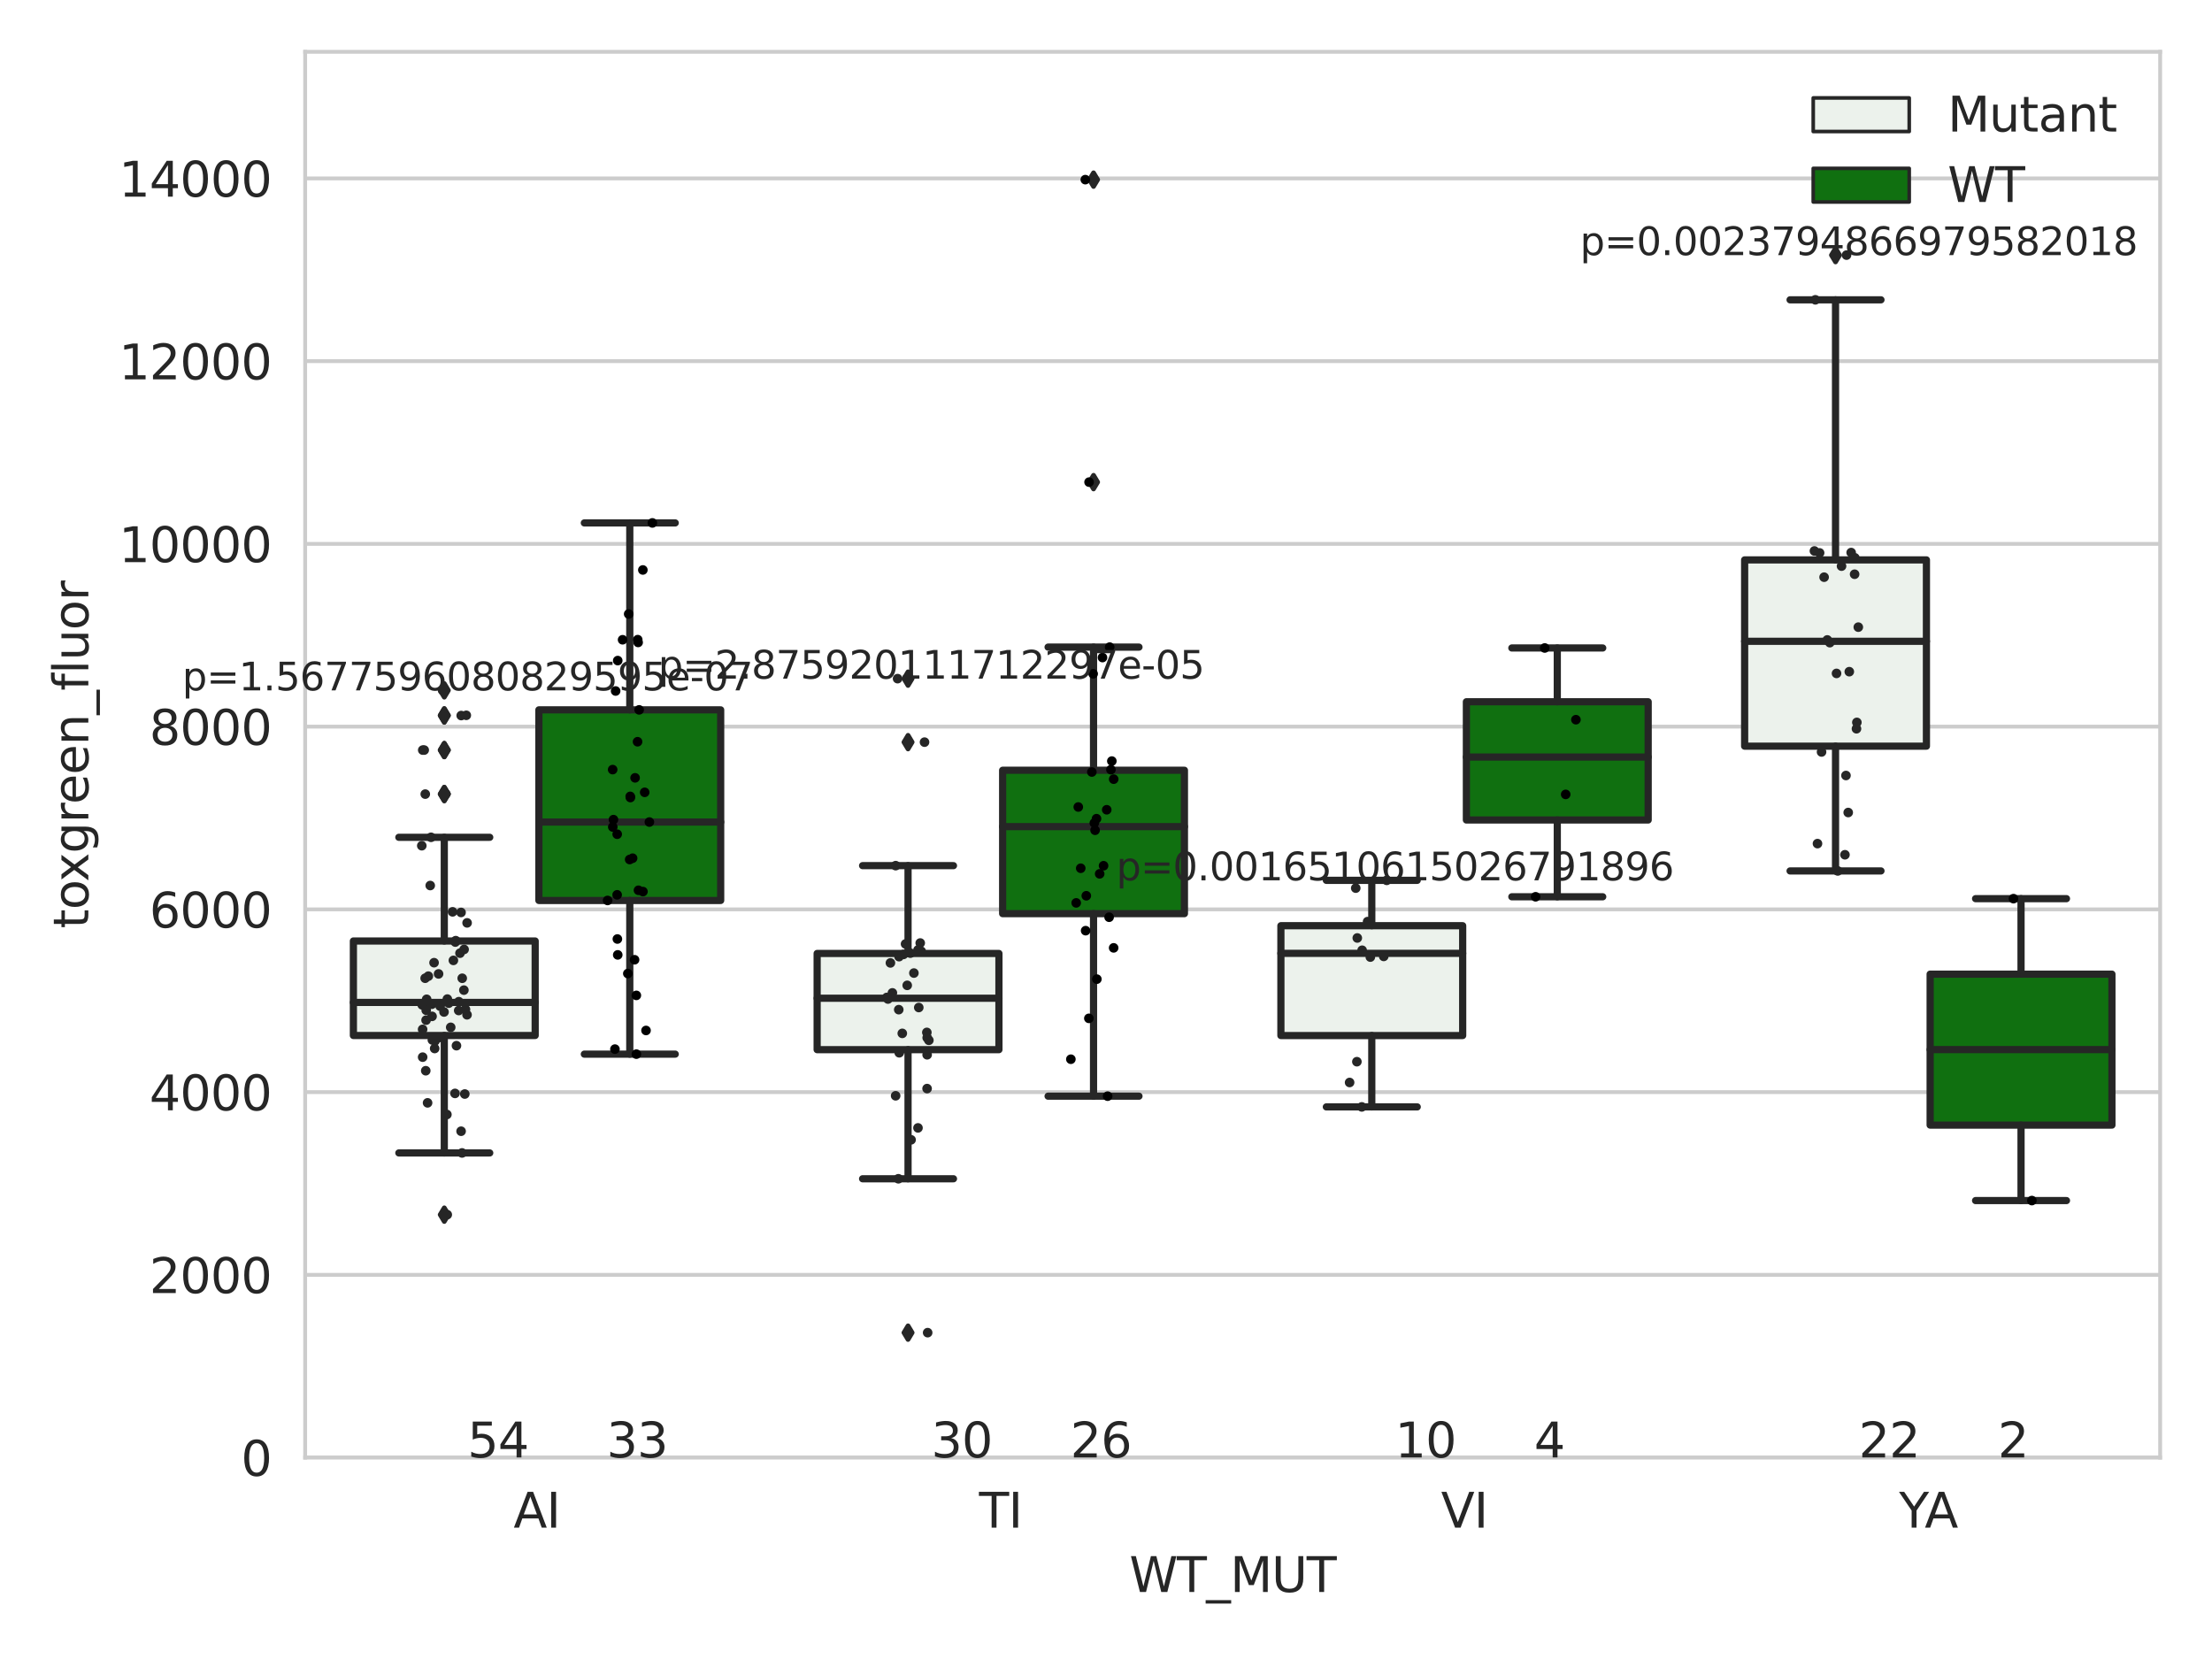 <?xml version="1.0" encoding="utf-8" standalone="no"?>
<!DOCTYPE svg PUBLIC "-//W3C//DTD SVG 1.1//EN"
  "http://www.w3.org/Graphics/SVG/1.1/DTD/svg11.dtd">
<svg xmlns:xlink="http://www.w3.org/1999/xlink" width="460.8pt" height="345.6pt" viewBox="0 0 460.8 345.6" xmlns="http://www.w3.org/2000/svg" version="1.1">
 <defs>
  <style type="text/css">*{stroke-linejoin: round; stroke-linecap: butt}</style>
 </defs>
 <g id="figure_1">
  <g id="patch_1">
   <path d="M 0 345.6 
L 460.8 345.6 
L 460.8 0 
L 0 0 
z
" style="fill: #ffffff"/>
  </g>
  <g id="axes_1">
   <g id="patch_2">
    <path d="M 63.571 303.64 
L 450 303.64 
L 450 10.8 
L 63.571 10.8 
z
" style="fill: #ffffff"/>
   </g>
   <g id="matplotlib.axis_1">
    <g id="xtick_1">
     <g id="text_1">
      <!-- AI -->
      <g style="fill: #262626" transform="translate(106.98 318.238) scale(0.1 -0.1)">
       <defs>
        <path id="DejaVuSans-41" d="M 2188 4044 
L 1331 1722 
L 3047 1722 
L 2188 4044 
z
M 1831 4666 
L 2547 4666 
L 4325 0 
L 3669 0 
L 3244 1197 
L 1141 1197 
L 716 0 
L 50 0 
L 1831 4666 
z
" transform="scale(0.016)"/>
        <path id="DejaVuSans-49" d="M 628 4666 
L 1259 4666 
L 1259 0 
L 628 0 
L 628 4666 
z
" transform="scale(0.016)"/>
       </defs>
       <use xlink:href="#DejaVuSans-41"/>
       <use xlink:href="#DejaVuSans-49" x="68.408"/>
      </g>
     </g>
    </g>
    <g id="xtick_2">
     <g id="text_2">
      <!-- TI -->
      <g style="fill: #262626" transform="translate(203.953 318.238) scale(0.1 -0.1)">
       <defs>
        <path id="DejaVuSans-54" d="M -19 4666 
L 3928 4666 
L 3928 4134 
L 2272 4134 
L 2272 0 
L 1638 0 
L 1638 4134 
L -19 4134 
L -19 4666 
z
" transform="scale(0.016)"/>
       </defs>
       <use xlink:href="#DejaVuSans-54"/>
       <use xlink:href="#DejaVuSans-49" x="61.084"/>
      </g>
     </g>
    </g>
    <g id="xtick_3">
     <g id="text_3">
      <!-- VI -->
      <g style="fill: #262626" transform="translate(300.194 318.238) scale(0.1 -0.1)">
       <defs>
        <path id="DejaVuSans-56" d="M 1831 0 
L 50 4666 
L 709 4666 
L 2188 738 
L 3669 4666 
L 4325 4666 
L 2547 0 
L 1831 0 
z
" transform="scale(0.016)"/>
       </defs>
       <use xlink:href="#DejaVuSans-56"/>
       <use xlink:href="#DejaVuSans-49" x="68.408"/>
      </g>
     </g>
    </g>
    <g id="xtick_4">
     <g id="text_4">
      <!-- YA -->
      <g style="fill: #262626" transform="translate(395.61 318.238) scale(0.1 -0.1)">
       <defs>
        <path id="DejaVuSans-59" d="M -13 4666 
L 666 4666 
L 1959 2747 
L 3244 4666 
L 3922 4666 
L 2272 2222 
L 2272 0 
L 1638 0 
L 1638 2222 
L -13 4666 
z
" transform="scale(0.016)"/>
       </defs>
       <use xlink:href="#DejaVuSans-59"/>
       <use xlink:href="#DejaVuSans-41" x="53.334"/>
      </g>
     </g>
    </g>
    <g id="text_5">
     <!-- WT_MUT -->
     <g style="fill: #262626" transform="translate(235.261 331.638) scale(0.1 -0.1)">
      <defs>
       <path id="DejaVuSans-57" d="M 213 4666 
L 850 4666 
L 1831 722 
L 2809 4666 
L 3519 4666 
L 4500 722 
L 5478 4666 
L 6119 4666 
L 4947 0 
L 4153 0 
L 3169 4050 
L 2175 0 
L 1381 0 
L 213 4666 
z
" transform="scale(0.016)"/>
       <path id="DejaVuSans-5f" d="M 3263 -1063 
L 3263 -1509 
L -63 -1509 
L -63 -1063 
L 3263 -1063 
z
" transform="scale(0.016)"/>
       <path id="DejaVuSans-4d" d="M 628 4666 
L 1569 4666 
L 2759 1491 
L 3956 4666 
L 4897 4666 
L 4897 0 
L 4281 0 
L 4281 4097 
L 3078 897 
L 2444 897 
L 1241 4097 
L 1241 0 
L 628 0 
L 628 4666 
z
" transform="scale(0.016)"/>
       <path id="DejaVuSans-55" d="M 556 4666 
L 1191 4666 
L 1191 1831 
Q 1191 1081 1462 751 
Q 1734 422 2344 422 
Q 2950 422 3222 751 
Q 3494 1081 3494 1831 
L 3494 4666 
L 4128 4666 
L 4128 1753 
Q 4128 841 3676 375 
Q 3225 -91 2344 -91 
Q 1459 -91 1007 375 
Q 556 841 556 1753 
L 556 4666 
z
" transform="scale(0.016)"/>
      </defs>
      <use xlink:href="#DejaVuSans-57"/>
      <use xlink:href="#DejaVuSans-54" x="98.877"/>
      <use xlink:href="#DejaVuSans-5f" x="159.961"/>
      <use xlink:href="#DejaVuSans-4d" x="209.961"/>
      <use xlink:href="#DejaVuSans-55" x="296.24"/>
      <use xlink:href="#DejaVuSans-54" x="369.434"/>
     </g>
    </g>
   </g>
   <g id="matplotlib.axis_2">
    <g id="ytick_1">
     <g id="line2d_1">
      <path d="M 63.571 303.64 
L 450 303.64 
" clip-path="url(#p6ec1e2ddde)" style="fill: none; stroke: #cccccc; stroke-width: 0.8; stroke-linecap: round"/>
     </g>
     <g id="text_6">
      <!-- 0 -->
      <g style="fill: #262626" transform="translate(50.209 307.439) scale(0.1 -0.1)">
       <defs>
        <path id="DejaVuSans-30" d="M 2034 4250 
Q 1547 4250 1301 3770 
Q 1056 3291 1056 2328 
Q 1056 1369 1301 889 
Q 1547 409 2034 409 
Q 2525 409 2770 889 
Q 3016 1369 3016 2328 
Q 3016 3291 2770 3770 
Q 2525 4250 2034 4250 
z
M 2034 4750 
Q 2819 4750 3233 4129 
Q 3647 3509 3647 2328 
Q 3647 1150 3233 529 
Q 2819 -91 2034 -91 
Q 1250 -91 836 529 
Q 422 1150 422 2328 
Q 422 3509 836 4129 
Q 1250 4750 2034 4750 
z
" transform="scale(0.016)"/>
       </defs>
       <use xlink:href="#DejaVuSans-30"/>
      </g>
     </g>
    </g>
    <g id="ytick_2">
     <g id="line2d_2">
      <path d="M 63.571 265.572 
L 450 265.572 
" clip-path="url(#p6ec1e2ddde)" style="fill: none; stroke: #cccccc; stroke-width: 0.8; stroke-linecap: round"/>
     </g>
     <g id="text_7">
      <!-- 2000 -->
      <g style="fill: #262626" transform="translate(31.121 269.371) scale(0.1 -0.1)">
       <defs>
        <path id="DejaVuSans-32" d="M 1228 531 
L 3431 531 
L 3431 0 
L 469 0 
L 469 531 
Q 828 903 1448 1529 
Q 2069 2156 2228 2338 
Q 2531 2678 2651 2914 
Q 2772 3150 2772 3378 
Q 2772 3750 2511 3984 
Q 2250 4219 1831 4219 
Q 1534 4219 1204 4116 
Q 875 4013 500 3803 
L 500 4441 
Q 881 4594 1212 4672 
Q 1544 4750 1819 4750 
Q 2544 4750 2975 4387 
Q 3406 4025 3406 3419 
Q 3406 3131 3298 2873 
Q 3191 2616 2906 2266 
Q 2828 2175 2409 1742 
Q 1991 1309 1228 531 
z
" transform="scale(0.016)"/>
       </defs>
       <use xlink:href="#DejaVuSans-32"/>
       <use xlink:href="#DejaVuSans-30" x="63.623"/>
       <use xlink:href="#DejaVuSans-30" x="127.246"/>
       <use xlink:href="#DejaVuSans-30" x="190.869"/>
      </g>
     </g>
    </g>
    <g id="ytick_3">
     <g id="line2d_3">
      <path d="M 63.571 227.504 
L 450 227.504 
" clip-path="url(#p6ec1e2ddde)" style="fill: none; stroke: #cccccc; stroke-width: 0.8; stroke-linecap: round"/>
     </g>
     <g id="text_8">
      <!-- 4000 -->
      <g style="fill: #262626" transform="translate(31.121 231.303) scale(0.1 -0.1)">
       <defs>
        <path id="DejaVuSans-34" d="M 2419 4116 
L 825 1625 
L 2419 1625 
L 2419 4116 
z
M 2253 4666 
L 3047 4666 
L 3047 1625 
L 3713 1625 
L 3713 1100 
L 3047 1100 
L 3047 0 
L 2419 0 
L 2419 1100 
L 313 1100 
L 313 1709 
L 2253 4666 
z
" transform="scale(0.016)"/>
       </defs>
       <use xlink:href="#DejaVuSans-34"/>
       <use xlink:href="#DejaVuSans-30" x="63.623"/>
       <use xlink:href="#DejaVuSans-30" x="127.246"/>
       <use xlink:href="#DejaVuSans-30" x="190.869"/>
      </g>
     </g>
    </g>
    <g id="ytick_4">
     <g id="line2d_4">
      <path d="M 63.571 189.436 
L 450 189.436 
" clip-path="url(#p6ec1e2ddde)" style="fill: none; stroke: #cccccc; stroke-width: 0.8; stroke-linecap: round"/>
     </g>
     <g id="text_9">
      <!-- 6000 -->
      <g style="fill: #262626" transform="translate(31.121 193.235) scale(0.1 -0.1)">
       <defs>
        <path id="DejaVuSans-36" d="M 2113 2584 
Q 1688 2584 1439 2293 
Q 1191 2003 1191 1497 
Q 1191 994 1439 701 
Q 1688 409 2113 409 
Q 2538 409 2786 701 
Q 3034 994 3034 1497 
Q 3034 2003 2786 2293 
Q 2538 2584 2113 2584 
z
M 3366 4563 
L 3366 3988 
Q 3128 4100 2886 4159 
Q 2644 4219 2406 4219 
Q 1781 4219 1451 3797 
Q 1122 3375 1075 2522 
Q 1259 2794 1537 2939 
Q 1816 3084 2150 3084 
Q 2853 3084 3261 2657 
Q 3669 2231 3669 1497 
Q 3669 778 3244 343 
Q 2819 -91 2113 -91 
Q 1303 -91 875 529 
Q 447 1150 447 2328 
Q 447 3434 972 4092 
Q 1497 4750 2381 4750 
Q 2619 4750 2861 4703 
Q 3103 4656 3366 4563 
z
" transform="scale(0.016)"/>
       </defs>
       <use xlink:href="#DejaVuSans-36"/>
       <use xlink:href="#DejaVuSans-30" x="63.623"/>
       <use xlink:href="#DejaVuSans-30" x="127.246"/>
       <use xlink:href="#DejaVuSans-30" x="190.869"/>
      </g>
     </g>
    </g>
    <g id="ytick_5">
     <g id="line2d_5">
      <path d="M 63.571 151.368 
L 450 151.368 
" clip-path="url(#p6ec1e2ddde)" style="fill: none; stroke: #cccccc; stroke-width: 0.8; stroke-linecap: round"/>
     </g>
     <g id="text_10">
      <!-- 8000 -->
      <g style="fill: #262626" transform="translate(31.121 155.167) scale(0.1 -0.1)">
       <defs>
        <path id="DejaVuSans-38" d="M 2034 2216 
Q 1584 2216 1326 1975 
Q 1069 1734 1069 1313 
Q 1069 891 1326 650 
Q 1584 409 2034 409 
Q 2484 409 2743 651 
Q 3003 894 3003 1313 
Q 3003 1734 2745 1975 
Q 2488 2216 2034 2216 
z
M 1403 2484 
Q 997 2584 770 2862 
Q 544 3141 544 3541 
Q 544 4100 942 4425 
Q 1341 4750 2034 4750 
Q 2731 4750 3128 4425 
Q 3525 4100 3525 3541 
Q 3525 3141 3298 2862 
Q 3072 2584 2669 2484 
Q 3125 2378 3379 2068 
Q 3634 1759 3634 1313 
Q 3634 634 3220 271 
Q 2806 -91 2034 -91 
Q 1263 -91 848 271 
Q 434 634 434 1313 
Q 434 1759 690 2068 
Q 947 2378 1403 2484 
z
M 1172 3481 
Q 1172 3119 1398 2916 
Q 1625 2713 2034 2713 
Q 2441 2713 2670 2916 
Q 2900 3119 2900 3481 
Q 2900 3844 2670 4047 
Q 2441 4250 2034 4250 
Q 1625 4250 1398 4047 
Q 1172 3844 1172 3481 
z
" transform="scale(0.016)"/>
       </defs>
       <use xlink:href="#DejaVuSans-38"/>
       <use xlink:href="#DejaVuSans-30" x="63.623"/>
       <use xlink:href="#DejaVuSans-30" x="127.246"/>
       <use xlink:href="#DejaVuSans-30" x="190.869"/>
      </g>
     </g>
    </g>
    <g id="ytick_6">
     <g id="line2d_6">
      <path d="M 63.571 113.299 
L 450 113.299 
" clip-path="url(#p6ec1e2ddde)" style="fill: none; stroke: #cccccc; stroke-width: 0.8; stroke-linecap: round"/>
     </g>
     <g id="text_11">
      <!-- 10000 -->
      <g style="fill: #262626" transform="translate(24.759 117.099) scale(0.1 -0.1)">
       <defs>
        <path id="DejaVuSans-31" d="M 794 531 
L 1825 531 
L 1825 4091 
L 703 3866 
L 703 4441 
L 1819 4666 
L 2450 4666 
L 2450 531 
L 3481 531 
L 3481 0 
L 794 0 
L 794 531 
z
" transform="scale(0.016)"/>
       </defs>
       <use xlink:href="#DejaVuSans-31"/>
       <use xlink:href="#DejaVuSans-30" x="63.623"/>
       <use xlink:href="#DejaVuSans-30" x="127.246"/>
       <use xlink:href="#DejaVuSans-30" x="190.869"/>
       <use xlink:href="#DejaVuSans-30" x="254.492"/>
      </g>
     </g>
    </g>
    <g id="ytick_7">
     <g id="line2d_7">
      <path d="M 63.571 75.231 
L 450 75.231 
" clip-path="url(#p6ec1e2ddde)" style="fill: none; stroke: #cccccc; stroke-width: 0.8; stroke-linecap: round"/>
     </g>
     <g id="text_12">
      <!-- 12000 -->
      <g style="fill: #262626" transform="translate(24.759 79.03) scale(0.1 -0.1)">
       <use xlink:href="#DejaVuSans-31"/>
       <use xlink:href="#DejaVuSans-32" x="63.623"/>
       <use xlink:href="#DejaVuSans-30" x="127.246"/>
       <use xlink:href="#DejaVuSans-30" x="190.869"/>
       <use xlink:href="#DejaVuSans-30" x="254.492"/>
      </g>
     </g>
    </g>
    <g id="ytick_8">
     <g id="line2d_8">
      <path d="M 63.571 37.163 
L 450 37.163 
" clip-path="url(#p6ec1e2ddde)" style="fill: none; stroke: #cccccc; stroke-width: 0.8; stroke-linecap: round"/>
     </g>
     <g id="text_13">
      <!-- 14000 -->
      <g style="fill: #262626" transform="translate(24.759 40.962) scale(0.1 -0.1)">
       <use xlink:href="#DejaVuSans-31"/>
       <use xlink:href="#DejaVuSans-34" x="63.623"/>
       <use xlink:href="#DejaVuSans-30" x="127.246"/>
       <use xlink:href="#DejaVuSans-30" x="190.869"/>
       <use xlink:href="#DejaVuSans-30" x="254.492"/>
      </g>
     </g>
    </g>
    <g id="text_14">
     <!-- toxgreen_fluor -->
     <g style="fill: #262626" transform="translate(18.401 193.415) rotate(-90) scale(0.1 -0.1)">
      <defs>
       <path id="DejaVuSans-74" d="M 1172 4494 
L 1172 3500 
L 2356 3500 
L 2356 3053 
L 1172 3053 
L 1172 1153 
Q 1172 725 1289 603 
Q 1406 481 1766 481 
L 2356 481 
L 2356 0 
L 1766 0 
Q 1100 0 847 248 
Q 594 497 594 1153 
L 594 3053 
L 172 3053 
L 172 3500 
L 594 3500 
L 594 4494 
L 1172 4494 
z
" transform="scale(0.016)"/>
       <path id="DejaVuSans-6f" d="M 1959 3097 
Q 1497 3097 1228 2736 
Q 959 2375 959 1747 
Q 959 1119 1226 758 
Q 1494 397 1959 397 
Q 2419 397 2687 759 
Q 2956 1122 2956 1747 
Q 2956 2369 2687 2733 
Q 2419 3097 1959 3097 
z
M 1959 3584 
Q 2709 3584 3137 3096 
Q 3566 2609 3566 1747 
Q 3566 888 3137 398 
Q 2709 -91 1959 -91 
Q 1206 -91 779 398 
Q 353 888 353 1747 
Q 353 2609 779 3096 
Q 1206 3584 1959 3584 
z
" transform="scale(0.016)"/>
       <path id="DejaVuSans-78" d="M 3513 3500 
L 2247 1797 
L 3578 0 
L 2900 0 
L 1881 1375 
L 863 0 
L 184 0 
L 1544 1831 
L 300 3500 
L 978 3500 
L 1906 2253 
L 2834 3500 
L 3513 3500 
z
" transform="scale(0.016)"/>
       <path id="DejaVuSans-67" d="M 2906 1791 
Q 2906 2416 2648 2759 
Q 2391 3103 1925 3103 
Q 1463 3103 1205 2759 
Q 947 2416 947 1791 
Q 947 1169 1205 825 
Q 1463 481 1925 481 
Q 2391 481 2648 825 
Q 2906 1169 2906 1791 
z
M 3481 434 
Q 3481 -459 3084 -895 
Q 2688 -1331 1869 -1331 
Q 1566 -1331 1297 -1286 
Q 1028 -1241 775 -1147 
L 775 -588 
Q 1028 -725 1275 -790 
Q 1522 -856 1778 -856 
Q 2344 -856 2625 -561 
Q 2906 -266 2906 331 
L 2906 616 
Q 2728 306 2450 153 
Q 2172 0 1784 0 
Q 1141 0 747 490 
Q 353 981 353 1791 
Q 353 2603 747 3093 
Q 1141 3584 1784 3584 
Q 2172 3584 2450 3431 
Q 2728 3278 2906 2969 
L 2906 3500 
L 3481 3500 
L 3481 434 
z
" transform="scale(0.016)"/>
       <path id="DejaVuSans-72" d="M 2631 2963 
Q 2534 3019 2420 3045 
Q 2306 3072 2169 3072 
Q 1681 3072 1420 2755 
Q 1159 2438 1159 1844 
L 1159 0 
L 581 0 
L 581 3500 
L 1159 3500 
L 1159 2956 
Q 1341 3275 1631 3429 
Q 1922 3584 2338 3584 
Q 2397 3584 2469 3576 
Q 2541 3569 2628 3553 
L 2631 2963 
z
" transform="scale(0.016)"/>
       <path id="DejaVuSans-65" d="M 3597 1894 
L 3597 1613 
L 953 1613 
Q 991 1019 1311 708 
Q 1631 397 2203 397 
Q 2534 397 2845 478 
Q 3156 559 3463 722 
L 3463 178 
Q 3153 47 2828 -22 
Q 2503 -91 2169 -91 
Q 1331 -91 842 396 
Q 353 884 353 1716 
Q 353 2575 817 3079 
Q 1281 3584 2069 3584 
Q 2775 3584 3186 3129 
Q 3597 2675 3597 1894 
z
M 3022 2063 
Q 3016 2534 2758 2815 
Q 2500 3097 2075 3097 
Q 1594 3097 1305 2825 
Q 1016 2553 972 2059 
L 3022 2063 
z
" transform="scale(0.016)"/>
       <path id="DejaVuSans-6e" d="M 3513 2113 
L 3513 0 
L 2938 0 
L 2938 2094 
Q 2938 2591 2744 2837 
Q 2550 3084 2163 3084 
Q 1697 3084 1428 2787 
Q 1159 2491 1159 1978 
L 1159 0 
L 581 0 
L 581 3500 
L 1159 3500 
L 1159 2956 
Q 1366 3272 1645 3428 
Q 1925 3584 2291 3584 
Q 2894 3584 3203 3211 
Q 3513 2838 3513 2113 
z
" transform="scale(0.016)"/>
       <path id="DejaVuSans-66" d="M 2375 4863 
L 2375 4384 
L 1825 4384 
Q 1516 4384 1395 4259 
Q 1275 4134 1275 3809 
L 1275 3500 
L 2222 3500 
L 2222 3053 
L 1275 3053 
L 1275 0 
L 697 0 
L 697 3053 
L 147 3053 
L 147 3500 
L 697 3500 
L 697 3744 
Q 697 4328 969 4595 
Q 1241 4863 1831 4863 
L 2375 4863 
z
" transform="scale(0.016)"/>
       <path id="DejaVuSans-6c" d="M 603 4863 
L 1178 4863 
L 1178 0 
L 603 0 
L 603 4863 
z
" transform="scale(0.016)"/>
       <path id="DejaVuSans-75" d="M 544 1381 
L 544 3500 
L 1119 3500 
L 1119 1403 
Q 1119 906 1312 657 
Q 1506 409 1894 409 
Q 2359 409 2629 706 
Q 2900 1003 2900 1516 
L 2900 3500 
L 3475 3500 
L 3475 0 
L 2900 0 
L 2900 538 
Q 2691 219 2414 64 
Q 2138 -91 1772 -91 
Q 1169 -91 856 284 
Q 544 659 544 1381 
z
M 1991 3584 
L 1991 3584 
z
" transform="scale(0.016)"/>
      </defs>
      <use xlink:href="#DejaVuSans-74"/>
      <use xlink:href="#DejaVuSans-6f" x="39.209"/>
      <use xlink:href="#DejaVuSans-78" x="97.266"/>
      <use xlink:href="#DejaVuSans-67" x="156.445"/>
      <use xlink:href="#DejaVuSans-72" x="219.922"/>
      <use xlink:href="#DejaVuSans-65" x="258.785"/>
      <use xlink:href="#DejaVuSans-65" x="320.309"/>
      <use xlink:href="#DejaVuSans-6e" x="381.832"/>
      <use xlink:href="#DejaVuSans-5f" x="445.211"/>
      <use xlink:href="#DejaVuSans-66" x="495.211"/>
      <use xlink:href="#DejaVuSans-6c" x="530.416"/>
      <use xlink:href="#DejaVuSans-75" x="558.199"/>
      <use xlink:href="#DejaVuSans-6f" x="621.578"/>
      <use xlink:href="#DejaVuSans-72" x="682.76"/>
     </g>
    </g>
   </g>
   <g id="patch_3">
    <path d="M 73.618 215.712 
L 111.488 215.712 
L 111.488 196.027 
L 73.618 196.027 
L 73.618 215.712 
z
" clip-path="url(#p6ec1e2ddde)" style="fill: #ecf2ec; stroke: #262626; stroke-width: 1.5; stroke-linejoin: miter"/>
   </g>
   <g id="patch_4">
    <path d="M 112.261 187.584 
L 150.131 187.584 
L 150.131 147.877 
L 112.261 147.877 
L 112.261 187.584 
z
" clip-path="url(#p6ec1e2ddde)" style="fill: #107010; stroke: #262626; stroke-width: 1.5; stroke-linejoin: miter"/>
   </g>
   <g id="patch_5">
    <path d="M 170.226 218.663 
L 208.096 218.663 
L 208.096 198.624 
L 170.226 198.624 
L 170.226 218.663 
z
" clip-path="url(#p6ec1e2ddde)" style="fill: #ecf2ec; stroke: #262626; stroke-width: 1.5; stroke-linejoin: miter"/>
   </g>
   <g id="patch_6">
    <path d="M 208.868 190.328 
L 246.738 190.328 
L 246.738 160.46 
L 208.868 160.46 
L 208.868 190.328 
z
" clip-path="url(#p6ec1e2ddde)" style="fill: #107010; stroke: #262626; stroke-width: 1.5; stroke-linejoin: miter"/>
   </g>
   <g id="patch_7">
    <path d="M 266.833 215.723 
L 304.703 215.723 
L 304.703 192.841 
L 266.833 192.841 
L 266.833 215.723 
z
" clip-path="url(#p6ec1e2ddde)" style="fill: #ecf2ec; stroke: #262626; stroke-width: 1.5; stroke-linejoin: miter"/>
   </g>
   <g id="patch_8">
    <path d="M 305.476 170.819 
L 343.346 170.819 
L 343.346 146.191 
L 305.476 146.191 
L 305.476 170.819 
z
" clip-path="url(#p6ec1e2ddde)" style="fill: #107010; stroke: #262626; stroke-width: 1.5; stroke-linejoin: miter"/>
   </g>
   <g id="patch_9">
    <path d="M 363.44 155.439 
L 401.31 155.439 
L 401.31 116.634 
L 363.44 116.634 
L 363.44 155.439 
z
" clip-path="url(#p6ec1e2ddde)" style="fill: #ecf2ec; stroke: #262626; stroke-width: 1.5; stroke-linejoin: miter"/>
   </g>
   <g id="patch_10">
    <path d="M 402.083 234.378 
L 439.953 234.378 
L 439.953 202.931 
L 402.083 202.931 
L 402.083 234.378 
z
" clip-path="url(#p6ec1e2ddde)" style="fill: #107010; stroke: #262626; stroke-width: 1.5; stroke-linejoin: miter"/>
   </g>
   <g id="patch_11">
    <path d="M 111.875 303.64 
L 111.875 303.64 
L 111.875 303.64 
L 111.875 303.64 
z
" clip-path="url(#p6ec1e2ddde)" style="fill: #ecf2ec; stroke: #262626; stroke-width: 0.75; stroke-linejoin: miter"/>
   </g>
   <g id="patch_12">
    <path d="M 111.875 303.64 
L 111.875 303.64 
L 111.875 303.64 
L 111.875 303.64 
z
" clip-path="url(#p6ec1e2ddde)" style="fill: #107010; stroke: #262626; stroke-width: 0.75; stroke-linejoin: miter"/>
   </g>
   <g id="PathCollection_1"/>
   <g id="PathCollection_2"/>
   <g id="line2d_9">
    <path d="M 92.553 215.712 
L 92.553 240.177 
" clip-path="url(#p6ec1e2ddde)" style="fill: none; stroke: #262626; stroke-width: 1.5; stroke-linecap: round"/>
   </g>
   <g id="line2d_10">
    <path d="M 92.553 196.027 
L 92.553 174.425 
" clip-path="url(#p6ec1e2ddde)" style="fill: none; stroke: #262626; stroke-width: 1.5; stroke-linecap: round"/>
   </g>
   <g id="line2d_11">
    <path d="M 83.086 240.177 
L 102.021 240.177 
" clip-path="url(#p6ec1e2ddde)" style="fill: none; stroke: #262626; stroke-width: 1.5; stroke-linecap: round"/>
   </g>
   <g id="line2d_12">
    <path d="M 83.086 174.425 
L 102.021 174.425 
" clip-path="url(#p6ec1e2ddde)" style="fill: none; stroke: #262626; stroke-width: 1.5; stroke-linecap: round"/>
   </g>
   <g id="line2d_13">
    <defs>
     <path id="me48e371be6" d="M -0 1.414 
L 0.849 0 
L 0 -1.414 
L -0.849 -0 
z
" style="stroke: #262626; stroke-linejoin: miter"/>
    </defs>
    <g clip-path="url(#p6ec1e2ddde)">
     <use xlink:href="#me48e371be6" x="92.553" y="253.036" style="fill: #262626; stroke: #262626; stroke-linejoin: miter"/>
     <use xlink:href="#me48e371be6" x="92.553" y="165.427" style="fill: #262626; stroke: #262626; stroke-linejoin: miter"/>
     <use xlink:href="#me48e371be6" x="92.553" y="165.394" style="fill: #262626; stroke: #262626; stroke-linejoin: miter"/>
     <use xlink:href="#me48e371be6" x="92.553" y="156.252" style="fill: #262626; stroke: #262626; stroke-linejoin: miter"/>
     <use xlink:href="#me48e371be6" x="92.553" y="143.815" style="fill: #262626; stroke: #262626; stroke-linejoin: miter"/>
     <use xlink:href="#me48e371be6" x="92.553" y="149.062" style="fill: #262626; stroke: #262626; stroke-linejoin: miter"/>
     <use xlink:href="#me48e371be6" x="92.553" y="156.256" style="fill: #262626; stroke: #262626; stroke-linejoin: miter"/>
     <use xlink:href="#me48e371be6" x="92.553" y="149.011" style="fill: #262626; stroke: #262626; stroke-linejoin: miter"/>
    </g>
   </g>
   <g id="line2d_14">
    <path d="M 131.196 187.584 
L 131.196 219.596 
" clip-path="url(#p6ec1e2ddde)" style="fill: none; stroke: #262626; stroke-width: 1.5; stroke-linecap: round"/>
   </g>
   <g id="line2d_15">
    <path d="M 131.196 147.877 
L 131.196 108.934 
" clip-path="url(#p6ec1e2ddde)" style="fill: none; stroke: #262626; stroke-width: 1.5; stroke-linecap: round"/>
   </g>
   <g id="line2d_16">
    <path d="M 121.729 219.596 
L 140.664 219.596 
" clip-path="url(#p6ec1e2ddde)" style="fill: none; stroke: #262626; stroke-width: 1.5; stroke-linecap: round"/>
   </g>
   <g id="line2d_17">
    <path d="M 121.729 108.934 
L 140.664 108.934 
" clip-path="url(#p6ec1e2ddde)" style="fill: none; stroke: #262626; stroke-width: 1.5; stroke-linecap: round"/>
   </g>
   <g id="line2d_18"/>
   <g id="line2d_19">
    <path d="M 189.161 218.663 
L 189.161 245.559 
" clip-path="url(#p6ec1e2ddde)" style="fill: none; stroke: #262626; stroke-width: 1.5; stroke-linecap: round"/>
   </g>
   <g id="line2d_20">
    <path d="M 189.161 198.624 
L 189.161 180.33 
" clip-path="url(#p6ec1e2ddde)" style="fill: none; stroke: #262626; stroke-width: 1.5; stroke-linecap: round"/>
   </g>
   <g id="line2d_21">
    <path d="M 179.693 245.559 
L 198.628 245.559 
" clip-path="url(#p6ec1e2ddde)" style="fill: none; stroke: #262626; stroke-width: 1.5; stroke-linecap: round"/>
   </g>
   <g id="line2d_22">
    <path d="M 179.693 180.33 
L 198.628 180.33 
" clip-path="url(#p6ec1e2ddde)" style="fill: none; stroke: #262626; stroke-width: 1.5; stroke-linecap: round"/>
   </g>
   <g id="line2d_23">
    <g clip-path="url(#p6ec1e2ddde)">
     <use xlink:href="#me48e371be6" x="189.161" y="277.617" style="fill: #262626; stroke: #262626; stroke-linejoin: miter"/>
     <use xlink:href="#me48e371be6" x="189.161" y="154.603" style="fill: #262626; stroke: #262626; stroke-linejoin: miter"/>
     <use xlink:href="#me48e371be6" x="189.161" y="141.375" style="fill: #262626; stroke: #262626; stroke-linejoin: miter"/>
    </g>
   </g>
   <g id="line2d_24">
    <path d="M 227.803 190.328 
L 227.803 228.352 
" clip-path="url(#p6ec1e2ddde)" style="fill: none; stroke: #262626; stroke-width: 1.5; stroke-linecap: round"/>
   </g>
   <g id="line2d_25">
    <path d="M 227.803 160.46 
L 227.803 134.805 
" clip-path="url(#p6ec1e2ddde)" style="fill: none; stroke: #262626; stroke-width: 1.5; stroke-linecap: round"/>
   </g>
   <g id="line2d_26">
    <path d="M 218.336 228.352 
L 237.271 228.352 
" clip-path="url(#p6ec1e2ddde)" style="fill: none; stroke: #262626; stroke-width: 1.5; stroke-linecap: round"/>
   </g>
   <g id="line2d_27">
    <path d="M 218.336 134.805 
L 237.271 134.805 
" clip-path="url(#p6ec1e2ddde)" style="fill: none; stroke: #262626; stroke-width: 1.5; stroke-linecap: round"/>
   </g>
   <g id="line2d_28">
    <g clip-path="url(#p6ec1e2ddde)">
     <use xlink:href="#me48e371be6" x="227.803" y="100.435" style="fill: #262626; stroke: #262626; stroke-linejoin: miter"/>
     <use xlink:href="#me48e371be6" x="227.803" y="37.422" style="fill: #262626; stroke: #262626; stroke-linejoin: miter"/>
    </g>
   </g>
   <g id="line2d_29">
    <path d="M 285.768 215.723 
L 285.768 230.587 
" clip-path="url(#p6ec1e2ddde)" style="fill: none; stroke: #262626; stroke-width: 1.5; stroke-linecap: round"/>
   </g>
   <g id="line2d_30">
    <path d="M 285.768 192.841 
L 285.768 183.392 
" clip-path="url(#p6ec1e2ddde)" style="fill: none; stroke: #262626; stroke-width: 1.5; stroke-linecap: round"/>
   </g>
   <g id="line2d_31">
    <path d="M 276.3 230.587 
L 295.235 230.587 
" clip-path="url(#p6ec1e2ddde)" style="fill: none; stroke: #262626; stroke-width: 1.5; stroke-linecap: round"/>
   </g>
   <g id="line2d_32">
    <path d="M 276.3 183.392 
L 295.235 183.392 
" clip-path="url(#p6ec1e2ddde)" style="fill: none; stroke: #262626; stroke-width: 1.5; stroke-linecap: round"/>
   </g>
   <g id="line2d_33"/>
   <g id="line2d_34">
    <path d="M 324.411 170.819 
L 324.411 186.815 
" clip-path="url(#p6ec1e2ddde)" style="fill: none; stroke: #262626; stroke-width: 1.5; stroke-linecap: round"/>
   </g>
   <g id="line2d_35">
    <path d="M 324.411 146.191 
L 324.411 134.987 
" clip-path="url(#p6ec1e2ddde)" style="fill: none; stroke: #262626; stroke-width: 1.5; stroke-linecap: round"/>
   </g>
   <g id="line2d_36">
    <path d="M 314.943 186.815 
L 333.878 186.815 
" clip-path="url(#p6ec1e2ddde)" style="fill: none; stroke: #262626; stroke-width: 1.5; stroke-linecap: round"/>
   </g>
   <g id="line2d_37">
    <path d="M 314.943 134.987 
L 333.878 134.987 
" clip-path="url(#p6ec1e2ddde)" style="fill: none; stroke: #262626; stroke-width: 1.5; stroke-linecap: round"/>
   </g>
   <g id="line2d_38"/>
   <g id="line2d_39">
    <path d="M 382.375 155.439 
L 382.375 181.432 
" clip-path="url(#p6ec1e2ddde)" style="fill: none; stroke: #262626; stroke-width: 1.5; stroke-linecap: round"/>
   </g>
   <g id="line2d_40">
    <path d="M 382.375 116.634 
L 382.375 62.458 
" clip-path="url(#p6ec1e2ddde)" style="fill: none; stroke: #262626; stroke-width: 1.5; stroke-linecap: round"/>
   </g>
   <g id="line2d_41">
    <path d="M 372.907 181.432 
L 391.842 181.432 
" clip-path="url(#p6ec1e2ddde)" style="fill: none; stroke: #262626; stroke-width: 1.5; stroke-linecap: round"/>
   </g>
   <g id="line2d_42">
    <path d="M 372.907 62.458 
L 391.842 62.458 
" clip-path="url(#p6ec1e2ddde)" style="fill: none; stroke: #262626; stroke-width: 1.5; stroke-linecap: round"/>
   </g>
   <g id="line2d_43">
    <g clip-path="url(#p6ec1e2ddde)">
     <use xlink:href="#me48e371be6" x="382.375" y="53.143" style="fill: #262626; stroke: #262626; stroke-linejoin: miter"/>
    </g>
   </g>
   <g id="line2d_44">
    <path d="M 421.018 234.378 
L 421.018 250.102 
" clip-path="url(#p6ec1e2ddde)" style="fill: none; stroke: #262626; stroke-width: 1.5; stroke-linecap: round"/>
   </g>
   <g id="line2d_45">
    <path d="M 421.018 202.931 
L 421.018 187.207 
" clip-path="url(#p6ec1e2ddde)" style="fill: none; stroke: #262626; stroke-width: 1.5; stroke-linecap: round"/>
   </g>
   <g id="line2d_46">
    <path d="M 411.55 250.102 
L 430.485 250.102 
" clip-path="url(#p6ec1e2ddde)" style="fill: none; stroke: #262626; stroke-width: 1.5; stroke-linecap: round"/>
   </g>
   <g id="line2d_47">
    <path d="M 411.55 187.207 
L 430.485 187.207 
" clip-path="url(#p6ec1e2ddde)" style="fill: none; stroke: #262626; stroke-width: 1.5; stroke-linecap: round"/>
   </g>
   <g id="line2d_48"/>
   <g id="line2d_49">
    <path d="M 73.618 208.824 
L 111.488 208.824 
" clip-path="url(#p6ec1e2ddde)" style="fill: none; stroke: #262626; stroke-width: 1.5; stroke-linecap: round"/>
   </g>
   <g id="line2d_50">
    <path d="M 112.261 171.247 
L 150.131 171.247 
" clip-path="url(#p6ec1e2ddde)" style="fill: none; stroke: #262626; stroke-width: 1.5; stroke-linecap: round"/>
   </g>
   <g id="line2d_51">
    <path d="M 170.226 207.95 
L 208.096 207.95 
" clip-path="url(#p6ec1e2ddde)" style="fill: none; stroke: #262626; stroke-width: 1.5; stroke-linecap: round"/>
   </g>
   <g id="line2d_52">
    <path d="M 208.868 172.205 
L 246.738 172.205 
" clip-path="url(#p6ec1e2ddde)" style="fill: none; stroke: #262626; stroke-width: 1.5; stroke-linecap: round"/>
   </g>
   <g id="line2d_53">
    <path d="M 266.833 198.597 
L 304.703 198.597 
" clip-path="url(#p6ec1e2ddde)" style="fill: none; stroke: #262626; stroke-width: 1.5; stroke-linecap: round"/>
   </g>
   <g id="line2d_54">
    <path d="M 305.476 157.707 
L 343.346 157.707 
" clip-path="url(#p6ec1e2ddde)" style="fill: none; stroke: #262626; stroke-width: 1.5; stroke-linecap: round"/>
   </g>
   <g id="line2d_55">
    <path d="M 363.44 133.594 
L 401.31 133.594 
" clip-path="url(#p6ec1e2ddde)" style="fill: none; stroke: #262626; stroke-width: 1.5; stroke-linecap: round"/>
   </g>
   <g id="line2d_56">
    <path d="M 402.083 218.654 
L 439.953 218.654 
" clip-path="url(#p6ec1e2ddde)" style="fill: none; stroke: #262626; stroke-width: 1.5; stroke-linecap: round"/>
   </g>
   <g id="patch_13">
    <path d="M 63.571 303.64 
L 63.571 10.8 
" style="fill: none; stroke: #cccccc; stroke-width: 0.8; stroke-linejoin: miter; stroke-linecap: square"/>
   </g>
   <g id="patch_14">
    <path d="M 450 303.64 
L 450 10.8 
" style="fill: none; stroke: #cccccc; stroke-width: 0.8; stroke-linejoin: miter; stroke-linecap: square"/>
   </g>
   <g id="patch_15">
    <path d="M 63.571 303.64 
L 450 303.64 
" style="fill: none; stroke: #cccccc; stroke-width: 0.8; stroke-linejoin: miter; stroke-linecap: square"/>
   </g>
   <g id="patch_16">
    <path d="M 63.571 10.8 
L 450 10.8 
" style="fill: none; stroke: #cccccc; stroke-width: 0.8; stroke-linejoin: miter; stroke-linecap: square"/>
   </g>
   <g id="PathCollection_3">
    <defs>
     <path id="C0_0_4dfd54ddf4" d="M 0 1 
C 0.265 1 0.52 0.895 0.707 0.707 
C 0.895 0.52 1 0.265 1 -0 
C 1 -0.265 0.895 -0.52 0.707 -0.707 
C 0.52 -0.895 0.265 -1 0 -1 
C -0.265 -1 -0.52 -0.895 -0.707 -0.707 
C -0.895 -0.52 -1 -0.265 -1 0 
C -1 0.265 -0.895 0.52 -0.707 0.707 
C -0.52 0.895 -0.265 1 0 1 
z
"/>
    </defs>
    <g clip-path="url(#p6ec1e2ddde)">
     <use xlink:href="#C0_0_4dfd54ddf4" x="96.253" y="240.177" style="fill: #262626"/>
    </g>
    <g clip-path="url(#p6ec1e2ddde)">
     <use xlink:href="#C0_0_4dfd54ddf4" x="88.591" y="165.427" style="fill: #262626"/>
    </g>
    <g clip-path="url(#p6ec1e2ddde)">
     <use xlink:href="#C0_0_4dfd54ddf4" x="92.869" y="165.394" style="fill: #262626"/>
    </g>
    <g clip-path="url(#p6ec1e2ddde)">
     <use xlink:href="#C0_0_4dfd54ddf4" x="88.373" y="156.252" style="fill: #262626"/>
    </g>
    <g clip-path="url(#p6ec1e2ddde)">
     <use xlink:href="#C0_0_4dfd54ddf4" x="89.072" y="229.742" style="fill: #262626"/>
    </g>
    <g clip-path="url(#p6ec1e2ddde)">
     <use xlink:href="#C0_0_4dfd54ddf4" x="93.172" y="253.036" style="fill: #262626"/>
    </g>
    <g clip-path="url(#p6ec1e2ddde)">
     <use xlink:href="#C0_0_4dfd54ddf4" x="97.306" y="192.251" style="fill: #262626"/>
    </g>
    <g clip-path="url(#p6ec1e2ddde)">
     <use xlink:href="#C0_0_4dfd54ddf4" x="96.29" y="203.79" style="fill: #262626"/>
    </g>
    <g clip-path="url(#p6ec1e2ddde)">
     <use xlink:href="#C0_0_4dfd54ddf4" x="96.047" y="190.078" style="fill: #262626"/>
    </g>
    <g clip-path="url(#p6ec1e2ddde)">
     <use xlink:href="#C0_0_4dfd54ddf4" x="91.473" y="216.137" style="fill: #262626"/>
    </g>
    <g clip-path="url(#p6ec1e2ddde)">
     <use xlink:href="#C0_0_4dfd54ddf4" x="89.971" y="209.195" style="fill: #262626"/>
    </g>
    <g clip-path="url(#p6ec1e2ddde)">
     <use xlink:href="#C0_0_4dfd54ddf4" x="88.047" y="220.224" style="fill: #262626"/>
    </g>
    <g clip-path="url(#p6ec1e2ddde)">
     <use xlink:href="#C0_0_4dfd54ddf4" x="91.687" y="209.606" style="fill: #262626"/>
    </g>
    <g clip-path="url(#p6ec1e2ddde)">
     <use xlink:href="#C0_0_4dfd54ddf4" x="95.578" y="208.669" style="fill: #262626"/>
    </g>
    <g clip-path="url(#p6ec1e2ddde)">
     <use xlink:href="#C0_0_4dfd54ddf4" x="90.55" y="218.424" style="fill: #262626"/>
    </g>
    <g clip-path="url(#p6ec1e2ddde)">
     <use xlink:href="#C0_0_4dfd54ddf4" x="96.682" y="197.786" style="fill: #262626"/>
    </g>
    <g clip-path="url(#p6ec1e2ddde)">
     <use xlink:href="#C0_0_4dfd54ddf4" x="87.865" y="176.176" style="fill: #262626"/>
    </g>
    <g clip-path="url(#p6ec1e2ddde)">
     <use xlink:href="#C0_0_4dfd54ddf4" x="92.214" y="143.815" style="fill: #262626"/>
    </g>
    <g clip-path="url(#p6ec1e2ddde)">
     <use xlink:href="#C0_0_4dfd54ddf4" x="88.88" y="208.169" style="fill: #262626"/>
    </g>
    <g clip-path="url(#p6ec1e2ddde)">
     <use xlink:href="#C0_0_4dfd54ddf4" x="94.939" y="195.954" style="fill: #262626"/>
    </g>
    <g clip-path="url(#p6ec1e2ddde)">
     <use xlink:href="#C0_0_4dfd54ddf4" x="95.557" y="210.508" style="fill: #262626"/>
    </g>
    <g clip-path="url(#p6ec1e2ddde)">
     <use xlink:href="#C0_0_4dfd54ddf4" x="90.424" y="200.546" style="fill: #262626"/>
    </g>
    <g clip-path="url(#p6ec1e2ddde)">
     <use xlink:href="#C0_0_4dfd54ddf4" x="93.488" y="208.978" style="fill: #262626"/>
    </g>
    <g clip-path="url(#p6ec1e2ddde)">
     <use xlink:href="#C0_0_4dfd54ddf4" x="87.954" y="209.332" style="fill: #262626"/>
    </g>
    <g clip-path="url(#p6ec1e2ddde)">
     <use xlink:href="#C0_0_4dfd54ddf4" x="94.285" y="189.952" style="fill: #262626"/>
    </g>
    <g clip-path="url(#p6ec1e2ddde)">
     <use xlink:href="#C0_0_4dfd54ddf4" x="96.637" y="206.262" style="fill: #262626"/>
    </g>
    <g clip-path="url(#p6ec1e2ddde)">
     <use xlink:href="#C0_0_4dfd54ddf4" x="96.825" y="227.905" style="fill: #262626"/>
    </g>
    <g clip-path="url(#p6ec1e2ddde)">
     <use xlink:href="#C0_0_4dfd54ddf4" x="93.096" y="232.171" style="fill: #262626"/>
    </g>
    <g clip-path="url(#p6ec1e2ddde)">
     <use xlink:href="#C0_0_4dfd54ddf4" x="95.09" y="217.833" style="fill: #262626"/>
    </g>
    <g clip-path="url(#p6ec1e2ddde)">
     <use xlink:href="#C0_0_4dfd54ddf4" x="89.232" y="203.352" style="fill: #262626"/>
    </g>
    <g clip-path="url(#p6ec1e2ddde)">
     <use xlink:href="#C0_0_4dfd54ddf4" x="94.787" y="227.777" style="fill: #262626"/>
    </g>
    <g clip-path="url(#p6ec1e2ddde)">
     <use xlink:href="#C0_0_4dfd54ddf4" x="96.079" y="149.062" style="fill: #262626"/>
    </g>
    <g clip-path="url(#p6ec1e2ddde)">
     <use xlink:href="#C0_0_4dfd54ddf4" x="90.007" y="211.726" style="fill: #262626"/>
    </g>
    <g clip-path="url(#p6ec1e2ddde)">
     <use xlink:href="#C0_0_4dfd54ddf4" x="96.969" y="210.277" style="fill: #262626"/>
    </g>
    <g clip-path="url(#p6ec1e2ddde)">
     <use xlink:href="#C0_0_4dfd54ddf4" x="88.037" y="214.437" style="fill: #262626"/>
    </g>
    <g clip-path="url(#p6ec1e2ddde)">
     <use xlink:href="#C0_0_4dfd54ddf4" x="93.19" y="208.126" style="fill: #262626"/>
    </g>
    <g clip-path="url(#p6ec1e2ddde)">
     <use xlink:href="#C0_0_4dfd54ddf4" x="91.36" y="202.881" style="fill: #262626"/>
    </g>
    <g clip-path="url(#p6ec1e2ddde)">
     <use xlink:href="#C0_0_4dfd54ddf4" x="88.569" y="203.784" style="fill: #262626"/>
    </g>
    <g clip-path="url(#p6ec1e2ddde)">
     <use xlink:href="#C0_0_4dfd54ddf4" x="88.693" y="223.051" style="fill: #262626"/>
    </g>
    <g clip-path="url(#p6ec1e2ddde)">
     <use xlink:href="#C0_0_4dfd54ddf4" x="94.856" y="196.248" style="fill: #262626"/>
    </g>
    <g clip-path="url(#p6ec1e2ddde)">
     <use xlink:href="#C0_0_4dfd54ddf4" x="93.892" y="214.011" style="fill: #262626"/>
    </g>
    <g clip-path="url(#p6ec1e2ddde)">
     <use xlink:href="#C0_0_4dfd54ddf4" x="90.072" y="216.647" style="fill: #262626"/>
    </g>
    <g clip-path="url(#p6ec1e2ddde)">
     <use xlink:href="#C0_0_4dfd54ddf4" x="89.791" y="174.425" style="fill: #262626"/>
    </g>
    <g clip-path="url(#p6ec1e2ddde)">
     <use xlink:href="#C0_0_4dfd54ddf4" x="88.763" y="212.514" style="fill: #262626"/>
    </g>
    <g clip-path="url(#p6ec1e2ddde)">
     <use xlink:href="#C0_0_4dfd54ddf4" x="90.632" y="216.844" style="fill: #262626"/>
    </g>
    <g clip-path="url(#p6ec1e2ddde)">
     <use xlink:href="#C0_0_4dfd54ddf4" x="92.498" y="210.817" style="fill: #262626"/>
    </g>
    <g clip-path="url(#p6ec1e2ddde)">
     <use xlink:href="#C0_0_4dfd54ddf4" x="96.055" y="235.654" style="fill: #262626"/>
    </g>
    <g clip-path="url(#p6ec1e2ddde)">
     <use xlink:href="#C0_0_4dfd54ddf4" x="94.451" y="200.067" style="fill: #262626"/>
    </g>
    <g clip-path="url(#p6ec1e2ddde)">
     <use xlink:href="#C0_0_4dfd54ddf4" x="97.291" y="211.399" style="fill: #262626"/>
    </g>
    <g clip-path="url(#p6ec1e2ddde)">
     <use xlink:href="#C0_0_4dfd54ddf4" x="88.066" y="156.256" style="fill: #262626"/>
    </g>
    <g clip-path="url(#p6ec1e2ddde)">
     <use xlink:href="#C0_0_4dfd54ddf4" x="89.626" y="184.471" style="fill: #262626"/>
    </g>
    <g clip-path="url(#p6ec1e2ddde)">
     <use xlink:href="#C0_0_4dfd54ddf4" x="88.79" y="210.457" style="fill: #262626"/>
    </g>
    <g clip-path="url(#p6ec1e2ddde)">
     <use xlink:href="#C0_0_4dfd54ddf4" x="97.137" y="149.011" style="fill: #262626"/>
    </g>
    <g clip-path="url(#p6ec1e2ddde)">
     <use xlink:href="#C0_0_4dfd54ddf4" x="95.823" y="198.563" style="fill: #262626"/>
    </g>
   </g>
   <g id="PathCollection_4">
    <defs>
     <path id="C1_0_1673fe10ee" d="M 0 1 
C 0.265 1 0.52 0.895 0.707 0.707 
C 0.895 0.52 1 0.265 1 -0 
C 1 -0.265 0.895 -0.52 0.707 -0.707 
C 0.52 -0.895 0.265 -1 0 -1 
C -0.265 -1 -0.52 -0.895 -0.707 -0.707 
C -0.895 -0.52 -1 -0.265 -1 0 
C -1 0.265 -0.895 0.52 -0.707 0.707 
C -0.52 0.895 -0.265 1 0 1 
z
"/>
    </defs>
    <g clip-path="url(#p6ec1e2ddde)">
     <use xlink:href="#C1_0_1673fe10ee" x="128.684" y="137.613"/>
    </g>
    <g clip-path="url(#p6ec1e2ddde)">
     <use xlink:href="#C1_0_1673fe10ee" x="133.938" y="185.731"/>
    </g>
    <g clip-path="url(#p6ec1e2ddde)">
     <use xlink:href="#C1_0_1673fe10ee" x="132.814" y="154.516"/>
    </g>
    <g clip-path="url(#p6ec1e2ddde)">
     <use xlink:href="#C1_0_1673fe10ee" x="127.655" y="172.275"/>
    </g>
    <g clip-path="url(#p6ec1e2ddde)">
     <use xlink:href="#C1_0_1673fe10ee" x="132.567" y="219.596"/>
    </g>
    <g clip-path="url(#p6ec1e2ddde)">
     <use xlink:href="#C1_0_1673fe10ee" x="128.562" y="186.406"/>
    </g>
    <g clip-path="url(#p6ec1e2ddde)">
     <use xlink:href="#C1_0_1673fe10ee" x="133.918" y="118.733"/>
    </g>
    <g clip-path="url(#p6ec1e2ddde)">
     <use xlink:href="#C1_0_1673fe10ee" x="135.902" y="108.934"/>
    </g>
    <g clip-path="url(#p6ec1e2ddde)">
     <use xlink:href="#C1_0_1673fe10ee" x="130.965" y="127.909"/>
    </g>
    <g clip-path="url(#p6ec1e2ddde)">
     <use xlink:href="#C1_0_1673fe10ee" x="133.006" y="185.461"/>
    </g>
    <g clip-path="url(#p6ec1e2ddde)">
     <use xlink:href="#C1_0_1673fe10ee" x="132.849" y="133.252"/>
    </g>
    <g clip-path="url(#p6ec1e2ddde)">
     <use xlink:href="#C1_0_1673fe10ee" x="132.301" y="162.038"/>
    </g>
    <g clip-path="url(#p6ec1e2ddde)">
     <use xlink:href="#C1_0_1673fe10ee" x="127.628" y="160.324"/>
    </g>
    <g clip-path="url(#p6ec1e2ddde)">
     <use xlink:href="#C1_0_1673fe10ee" x="135.278" y="171.247"/>
    </g>
    <g clip-path="url(#p6ec1e2ddde)">
     <use xlink:href="#C1_0_1673fe10ee" x="128.686" y="198.92"/>
    </g>
    <g clip-path="url(#p6ec1e2ddde)">
     <use xlink:href="#C1_0_1673fe10ee" x="134.302" y="165.057"/>
    </g>
    <g clip-path="url(#p6ec1e2ddde)">
     <use xlink:href="#C1_0_1673fe10ee" x="134.579" y="214.665"/>
    </g>
    <g clip-path="url(#p6ec1e2ddde)">
     <use xlink:href="#C1_0_1673fe10ee" x="132.936" y="133.831"/>
    </g>
    <g clip-path="url(#p6ec1e2ddde)">
     <use xlink:href="#C1_0_1673fe10ee" x="128.248" y="143.948"/>
    </g>
    <g clip-path="url(#p6ec1e2ddde)">
     <use xlink:href="#C1_0_1673fe10ee" x="129.698" y="133.275"/>
    </g>
    <g clip-path="url(#p6ec1e2ddde)">
     <use xlink:href="#C1_0_1673fe10ee" x="132.563" y="207.356"/>
    </g>
    <g clip-path="url(#p6ec1e2ddde)">
     <use xlink:href="#C1_0_1673fe10ee" x="131.786" y="178.781"/>
    </g>
    <g clip-path="url(#p6ec1e2ddde)">
     <use xlink:href="#C1_0_1673fe10ee" x="128.103" y="218.548"/>
    </g>
    <g clip-path="url(#p6ec1e2ddde)">
     <use xlink:href="#C1_0_1673fe10ee" x="127.796" y="170.744"/>
    </g>
    <g clip-path="url(#p6ec1e2ddde)">
     <use xlink:href="#C1_0_1673fe10ee" x="133.146" y="147.877"/>
    </g>
    <g clip-path="url(#p6ec1e2ddde)">
     <use xlink:href="#C1_0_1673fe10ee" x="132.191" y="199.934"/>
    </g>
    <g clip-path="url(#p6ec1e2ddde)">
     <use xlink:href="#C1_0_1673fe10ee" x="131.29" y="165.904"/>
    </g>
    <g clip-path="url(#p6ec1e2ddde)">
     <use xlink:href="#C1_0_1673fe10ee" x="130.787" y="202.806"/>
    </g>
    <g clip-path="url(#p6ec1e2ddde)">
     <use xlink:href="#C1_0_1673fe10ee" x="126.574" y="187.584"/>
    </g>
    <g clip-path="url(#p6ec1e2ddde)">
     <use xlink:href="#C1_0_1673fe10ee" x="131.17" y="179.052"/>
    </g>
    <g clip-path="url(#p6ec1e2ddde)">
     <use xlink:href="#C1_0_1673fe10ee" x="131.322" y="166.141"/>
    </g>
    <g clip-path="url(#p6ec1e2ddde)">
     <use xlink:href="#C1_0_1673fe10ee" x="128.611" y="195.612"/>
    </g>
    <g clip-path="url(#p6ec1e2ddde)">
     <use xlink:href="#C1_0_1673fe10ee" x="128.573" y="173.782"/>
    </g>
   </g>
   <g id="PathCollection_5">
    <defs>
     <path id="C2_0_5fad0ca4e6" d="M 0 1 
C 0.265 1 0.52 0.895 0.707 0.707 
C 0.895 0.52 1 0.265 1 -0 
C 1 -0.265 0.895 -0.52 0.707 -0.707 
C 0.52 -0.895 0.265 -1 0 -1 
C -0.265 -1 -0.52 -0.895 -0.707 -0.707 
C -0.895 -0.52 -1 -0.265 -1 0 
C -1 0.265 -0.895 0.52 -0.707 0.707 
C -0.52 0.895 -0.265 1 0 1 
z
"/>
    </defs>
    <g clip-path="url(#p6ec1e2ddde)">
     <use xlink:href="#C2_0_5fad0ca4e6" x="187.289" y="199.286" style="fill: #262626"/>
    </g>
    <g clip-path="url(#p6ec1e2ddde)">
     <use xlink:href="#C2_0_5fad0ca4e6" x="193.129" y="226.772" style="fill: #262626"/>
    </g>
    <g clip-path="url(#p6ec1e2ddde)">
     <use xlink:href="#C2_0_5fad0ca4e6" x="188.99" y="205.265" style="fill: #262626"/>
    </g>
    <g clip-path="url(#p6ec1e2ddde)">
     <use xlink:href="#C2_0_5fad0ca4e6" x="193.15" y="216.177" style="fill: #262626"/>
    </g>
    <g clip-path="url(#p6ec1e2ddde)">
     <use xlink:href="#C2_0_5fad0ca4e6" x="192.596" y="154.603" style="fill: #262626"/>
    </g>
    <g clip-path="url(#p6ec1e2ddde)">
     <use xlink:href="#C2_0_5fad0ca4e6" x="191.699" y="196.447" style="fill: #262626"/>
    </g>
    <g clip-path="url(#p6ec1e2ddde)">
     <use xlink:href="#C2_0_5fad0ca4e6" x="189.794" y="237.444" style="fill: #262626"/>
    </g>
    <g clip-path="url(#p6ec1e2ddde)">
     <use xlink:href="#C2_0_5fad0ca4e6" x="187.227" y="210.33" style="fill: #262626"/>
    </g>
    <g clip-path="url(#p6ec1e2ddde)">
     <use xlink:href="#C2_0_5fad0ca4e6" x="184.742" y="207.784" style="fill: #262626"/>
    </g>
    <g clip-path="url(#p6ec1e2ddde)">
     <use xlink:href="#C2_0_5fad0ca4e6" x="186.586" y="180.33" style="fill: #262626"/>
    </g>
    <g clip-path="url(#p6ec1e2ddde)">
     <use xlink:href="#C2_0_5fad0ca4e6" x="188.643" y="196.645" style="fill: #262626"/>
    </g>
    <g clip-path="url(#p6ec1e2ddde)">
     <use xlink:href="#C2_0_5fad0ca4e6" x="187.33" y="219.313" style="fill: #262626"/>
    </g>
    <g clip-path="url(#p6ec1e2ddde)">
     <use xlink:href="#C2_0_5fad0ca4e6" x="193.247" y="277.617" style="fill: #262626"/>
    </g>
    <g clip-path="url(#p6ec1e2ddde)">
     <use xlink:href="#C2_0_5fad0ca4e6" x="187.149" y="245.559" style="fill: #262626"/>
    </g>
    <g clip-path="url(#p6ec1e2ddde)">
     <use xlink:href="#C2_0_5fad0ca4e6" x="191.899" y="198.153" style="fill: #262626"/>
    </g>
    <g clip-path="url(#p6ec1e2ddde)">
     <use xlink:href="#C2_0_5fad0ca4e6" x="189.643" y="198.557" style="fill: #262626"/>
    </g>
    <g clip-path="url(#p6ec1e2ddde)">
     <use xlink:href="#C2_0_5fad0ca4e6" x="190.381" y="202.706" style="fill: #262626"/>
    </g>
    <g clip-path="url(#p6ec1e2ddde)">
     <use xlink:href="#C2_0_5fad0ca4e6" x="186.985" y="141.375" style="fill: #262626"/>
    </g>
    <g clip-path="url(#p6ec1e2ddde)">
     <use xlink:href="#C2_0_5fad0ca4e6" x="193.14" y="219.729" style="fill: #262626"/>
    </g>
    <g clip-path="url(#p6ec1e2ddde)">
     <use xlink:href="#C2_0_5fad0ca4e6" x="185.901" y="206.835" style="fill: #262626"/>
    </g>
    <g clip-path="url(#p6ec1e2ddde)">
     <use xlink:href="#C2_0_5fad0ca4e6" x="193.501" y="216.712" style="fill: #262626"/>
    </g>
    <g clip-path="url(#p6ec1e2ddde)">
     <use xlink:href="#C2_0_5fad0ca4e6" x="191.397" y="209.885" style="fill: #262626"/>
    </g>
    <g clip-path="url(#p6ec1e2ddde)">
     <use xlink:href="#C2_0_5fad0ca4e6" x="186.578" y="228.272" style="fill: #262626"/>
    </g>
    <g clip-path="url(#p6ec1e2ddde)">
     <use xlink:href="#C2_0_5fad0ca4e6" x="187.963" y="215.27" style="fill: #262626"/>
    </g>
    <g clip-path="url(#p6ec1e2ddde)">
     <use xlink:href="#C2_0_5fad0ca4e6" x="184.979" y="208.115" style="fill: #262626"/>
    </g>
    <g clip-path="url(#p6ec1e2ddde)">
     <use xlink:href="#C2_0_5fad0ca4e6" x="191.232" y="234.961" style="fill: #262626"/>
    </g>
    <g clip-path="url(#p6ec1e2ddde)">
     <use xlink:href="#C2_0_5fad0ca4e6" x="191.235" y="197.9" style="fill: #262626"/>
    </g>
    <g clip-path="url(#p6ec1e2ddde)">
     <use xlink:href="#C2_0_5fad0ca4e6" x="188.214" y="198.823" style="fill: #262626"/>
    </g>
    <g clip-path="url(#p6ec1e2ddde)">
     <use xlink:href="#C2_0_5fad0ca4e6" x="185.491" y="200.593" style="fill: #262626"/>
    </g>
    <g clip-path="url(#p6ec1e2ddde)">
     <use xlink:href="#C2_0_5fad0ca4e6" x="193.079" y="215.07" style="fill: #262626"/>
    </g>
   </g>
   <g id="PathCollection_6">
    <defs>
     <path id="C3_0_01ee83face" d="M 0 1 
C 0.265 1 0.52 0.895 0.707 0.707 
C 0.895 0.52 1 0.265 1 -0 
C 1 -0.265 0.895 -0.52 0.707 -0.707 
C 0.52 -0.895 0.265 -1 0 -1 
C -0.265 -1 -0.52 -0.895 -0.707 -0.707 
C -0.895 -0.52 -1 -0.265 -1 0 
C -1 0.265 -0.895 0.52 -0.707 0.707 
C -0.52 0.895 -0.265 1 0 1 
z
"/>
    </defs>
    <g clip-path="url(#p6ec1e2ddde)">
     <use xlink:href="#C3_0_01ee83face" x="227.97" y="171.453"/>
    </g>
    <g clip-path="url(#p6ec1e2ddde)">
     <use xlink:href="#C3_0_01ee83face" x="229.081" y="182.036"/>
    </g>
    <g clip-path="url(#p6ec1e2ddde)">
     <use xlink:href="#C3_0_01ee83face" x="231.616" y="158.546"/>
    </g>
    <g clip-path="url(#p6ec1e2ddde)">
     <use xlink:href="#C3_0_01ee83face" x="229.669" y="136.979"/>
    </g>
    <g clip-path="url(#p6ec1e2ddde)">
     <use xlink:href="#C3_0_01ee83face" x="224.191" y="188.086"/>
    </g>
    <g clip-path="url(#p6ec1e2ddde)">
     <use xlink:href="#C3_0_01ee83face" x="231.05" y="191.075"/>
    </g>
    <g clip-path="url(#p6ec1e2ddde)">
     <use xlink:href="#C3_0_01ee83face" x="225.137" y="180.873"/>
    </g>
    <g clip-path="url(#p6ec1e2ddde)">
     <use xlink:href="#C3_0_01ee83face" x="231.165" y="134.805"/>
    </g>
    <g clip-path="url(#p6ec1e2ddde)">
     <use xlink:href="#C3_0_01ee83face" x="232.003" y="162.314"/>
    </g>
    <g clip-path="url(#p6ec1e2ddde)">
     <use xlink:href="#C3_0_01ee83face" x="230.738" y="228.352"/>
    </g>
    <g clip-path="url(#p6ec1e2ddde)">
     <use xlink:href="#C3_0_01ee83face" x="227.723" y="140.369"/>
    </g>
    <g clip-path="url(#p6ec1e2ddde)">
     <use xlink:href="#C3_0_01ee83face" x="226.873" y="100.435"/>
    </g>
    <g clip-path="url(#p6ec1e2ddde)">
     <use xlink:href="#C3_0_01ee83face" x="226.297" y="186.603"/>
    </g>
    <g clip-path="url(#p6ec1e2ddde)">
     <use xlink:href="#C3_0_01ee83face" x="230.551" y="168.689"/>
    </g>
    <g clip-path="url(#p6ec1e2ddde)">
     <use xlink:href="#C3_0_01ee83face" x="228.425" y="170.546"/>
    </g>
    <g clip-path="url(#p6ec1e2ddde)">
     <use xlink:href="#C3_0_01ee83face" x="226.156" y="193.876"/>
    </g>
    <g clip-path="url(#p6ec1e2ddde)">
     <use xlink:href="#C3_0_01ee83face" x="223.082" y="220.656"/>
    </g>
    <g clip-path="url(#p6ec1e2ddde)">
     <use xlink:href="#C3_0_01ee83face" x="224.627" y="168.112"/>
    </g>
    <g clip-path="url(#p6ec1e2ddde)">
     <use xlink:href="#C3_0_01ee83face" x="228.497" y="203.972"/>
    </g>
    <g clip-path="url(#p6ec1e2ddde)">
     <use xlink:href="#C3_0_01ee83face" x="226.092" y="37.422"/>
    </g>
    <g clip-path="url(#p6ec1e2ddde)">
     <use xlink:href="#C3_0_01ee83face" x="227.45" y="160.824"/>
    </g>
    <g clip-path="url(#p6ec1e2ddde)">
     <use xlink:href="#C3_0_01ee83face" x="229.892" y="180.348"/>
    </g>
    <g clip-path="url(#p6ec1e2ddde)">
     <use xlink:href="#C3_0_01ee83face" x="231.993" y="197.457"/>
    </g>
    <g clip-path="url(#p6ec1e2ddde)">
     <use xlink:href="#C3_0_01ee83face" x="226.831" y="212.141"/>
    </g>
    <g clip-path="url(#p6ec1e2ddde)">
     <use xlink:href="#C3_0_01ee83face" x="228.127" y="172.957"/>
    </g>
    <g clip-path="url(#p6ec1e2ddde)">
     <use xlink:href="#C3_0_01ee83face" x="231.429" y="160.338"/>
    </g>
   </g>
   <g id="PathCollection_7">
    <defs>
     <path id="C4_0_e404351ca6" d="M 0 1 
C 0.265 1 0.52 0.895 0.707 0.707 
C 0.895 0.52 1 0.265 1 -0 
C 1 -0.265 0.895 -0.52 0.707 -0.707 
C 0.52 -0.895 0.265 -1 0 -1 
C -0.265 -1 -0.52 -0.895 -0.707 -0.707 
C -0.895 -0.52 -1 -0.265 -1 0 
C -1 0.265 -0.895 0.52 -0.707 0.707 
C -0.52 0.895 -0.265 1 0 1 
z
"/>
    </defs>
    <g clip-path="url(#p6ec1e2ddde)">
     <use xlink:href="#C4_0_e404351ca6" x="288.255" y="199.238" style="fill: #262626"/>
    </g>
    <g clip-path="url(#p6ec1e2ddde)">
     <use xlink:href="#C4_0_e404351ca6" x="288.879" y="183.392" style="fill: #262626"/>
    </g>
    <g clip-path="url(#p6ec1e2ddde)">
     <use xlink:href="#C4_0_e404351ca6" x="282.665" y="221.172" style="fill: #262626"/>
    </g>
    <g clip-path="url(#p6ec1e2ddde)">
     <use xlink:href="#C4_0_e404351ca6" x="284.896" y="191.989" style="fill: #262626"/>
    </g>
    <g clip-path="url(#p6ec1e2ddde)">
     <use xlink:href="#C4_0_e404351ca6" x="282.748" y="195.396" style="fill: #262626"/>
    </g>
    <g clip-path="url(#p6ec1e2ddde)">
     <use xlink:href="#C4_0_e404351ca6" x="282.428" y="185.013" style="fill: #262626"/>
    </g>
    <g clip-path="url(#p6ec1e2ddde)">
     <use xlink:href="#C4_0_e404351ca6" x="283.758" y="197.956" style="fill: #262626"/>
    </g>
    <g clip-path="url(#p6ec1e2ddde)">
     <use xlink:href="#C4_0_e404351ca6" x="285.469" y="199.377" style="fill: #262626"/>
    </g>
    <g clip-path="url(#p6ec1e2ddde)">
     <use xlink:href="#C4_0_e404351ca6" x="281.147" y="225.501" style="fill: #262626"/>
    </g>
    <g clip-path="url(#p6ec1e2ddde)">
     <use xlink:href="#C4_0_e404351ca6" x="283.684" y="230.587" style="fill: #262626"/>
    </g>
   </g>
   <g id="PathCollection_8">
    <defs>
     <path id="C5_0_8afbccb331" d="M 0 1 
C 0.265 1 0.52 0.895 0.707 0.707 
C 0.895 0.52 1 0.265 1 -0 
C 1 -0.265 0.895 -0.52 0.707 -0.707 
C 0.52 -0.895 0.265 -1 0 -1 
C -0.265 -1 -0.52 -0.895 -0.707 -0.707 
C -0.895 -0.52 -1 -0.265 -1 0 
C -1 0.265 -0.895 0.52 -0.707 0.707 
C -0.52 0.895 -0.265 1 0 1 
z
"/>
    </defs>
    <g clip-path="url(#p6ec1e2ddde)">
     <use xlink:href="#C5_0_8afbccb331" x="321.798" y="134.987"/>
    </g>
    <g clip-path="url(#p6ec1e2ddde)">
     <use xlink:href="#C5_0_8afbccb331" x="326.161" y="165.487"/>
    </g>
    <g clip-path="url(#p6ec1e2ddde)">
     <use xlink:href="#C5_0_8afbccb331" x="328.292" y="149.926"/>
    </g>
    <g clip-path="url(#p6ec1e2ddde)">
     <use xlink:href="#C5_0_8afbccb331" x="319.894" y="186.815"/>
    </g>
   </g>
   <g id="PathCollection_9">
    <defs>
     <path id="C6_0_5e8ba4e458" d="M 0 1 
C 0.265 1 0.52 0.895 0.707 0.707 
C 0.895 0.52 1 0.265 1 -0 
C 1 -0.265 0.895 -0.52 0.707 -0.707 
C 0.52 -0.895 0.265 -1 0 -1 
C -0.265 -1 -0.52 -0.895 -0.707 -0.707 
C -0.895 -0.52 -1 -0.265 -1 0 
C -1 0.265 -0.895 0.52 -0.707 0.707 
C -0.52 0.895 -0.265 1 0 1 
z
"/>
    </defs>
    <g clip-path="url(#p6ec1e2ddde)">
     <use xlink:href="#C6_0_5e8ba4e458" x="378.616" y="175.74" style="fill: #262626"/>
    </g>
    <g clip-path="url(#p6ec1e2ddde)">
     <use xlink:href="#C6_0_5e8ba4e458" x="382.582" y="140.284" style="fill: #262626"/>
    </g>
    <g clip-path="url(#p6ec1e2ddde)">
     <use xlink:href="#C6_0_5e8ba4e458" x="387.12" y="130.646" style="fill: #262626"/>
    </g>
    <g clip-path="url(#p6ec1e2ddde)">
     <use xlink:href="#C6_0_5e8ba4e458" x="381.186" y="133.877" style="fill: #262626"/>
    </g>
    <g clip-path="url(#p6ec1e2ddde)">
     <use xlink:href="#C6_0_5e8ba4e458" x="386.395" y="116.2" style="fill: #262626"/>
    </g>
    <g clip-path="url(#p6ec1e2ddde)">
     <use xlink:href="#C6_0_5e8ba4e458" x="378.173" y="62.458" style="fill: #262626"/>
    </g>
    <g clip-path="url(#p6ec1e2ddde)">
     <use xlink:href="#C6_0_5e8ba4e458" x="386.738" y="151.813" style="fill: #262626"/>
    </g>
    <g clip-path="url(#p6ec1e2ddde)">
     <use xlink:href="#C6_0_5e8ba4e458" x="386.819" y="150.488" style="fill: #262626"/>
    </g>
    <g clip-path="url(#p6ec1e2ddde)">
     <use xlink:href="#C6_0_5e8ba4e458" x="384.549" y="161.55" style="fill: #262626"/>
    </g>
    <g clip-path="url(#p6ec1e2ddde)">
     <use xlink:href="#C6_0_5e8ba4e458" x="385.632" y="115.107" style="fill: #262626"/>
    </g>
    <g clip-path="url(#p6ec1e2ddde)">
     <use xlink:href="#C6_0_5e8ba4e458" x="384.337" y="178.062" style="fill: #262626"/>
    </g>
    <g clip-path="url(#p6ec1e2ddde)">
     <use xlink:href="#C6_0_5e8ba4e458" x="384.666" y="53.143" style="fill: #262626"/>
    </g>
    <g clip-path="url(#p6ec1e2ddde)">
     <use xlink:href="#C6_0_5e8ba4e458" x="380.659" y="133.311" style="fill: #262626"/>
    </g>
    <g clip-path="url(#p6ec1e2ddde)">
     <use xlink:href="#C6_0_5e8ba4e458" x="386.349" y="119.623" style="fill: #262626"/>
    </g>
    <g clip-path="url(#p6ec1e2ddde)">
     <use xlink:href="#C6_0_5e8ba4e458" x="385.018" y="169.263" style="fill: #262626"/>
    </g>
    <g clip-path="url(#p6ec1e2ddde)">
     <use xlink:href="#C6_0_5e8ba4e458" x="385.242" y="139.923" style="fill: #262626"/>
    </g>
    <g clip-path="url(#p6ec1e2ddde)">
     <use xlink:href="#C6_0_5e8ba4e458" x="382.841" y="181.432" style="fill: #262626"/>
    </g>
    <g clip-path="url(#p6ec1e2ddde)">
     <use xlink:href="#C6_0_5e8ba4e458" x="379.462" y="156.648" style="fill: #262626"/>
    </g>
    <g clip-path="url(#p6ec1e2ddde)">
     <use xlink:href="#C6_0_5e8ba4e458" x="379.995" y="120.237" style="fill: #262626"/>
    </g>
    <g clip-path="url(#p6ec1e2ddde)">
     <use xlink:href="#C6_0_5e8ba4e458" x="379.058" y="115.178" style="fill: #262626"/>
    </g>
    <g clip-path="url(#p6ec1e2ddde)">
     <use xlink:href="#C6_0_5e8ba4e458" x="377.977" y="114.774" style="fill: #262626"/>
    </g>
    <g clip-path="url(#p6ec1e2ddde)">
     <use xlink:href="#C6_0_5e8ba4e458" x="383.626" y="117.935" style="fill: #262626"/>
    </g>
   </g>
   <g id="PathCollection_10">
    <defs>
     <path id="C7_0_51b113b5be" d="M 0 1 
C 0.265 1 0.52 0.895 0.707 0.707 
C 0.895 0.52 1 0.265 1 -0 
C 1 -0.265 0.895 -0.52 0.707 -0.707 
C 0.52 -0.895 0.265 -1 0 -1 
C -0.265 -1 -0.52 -0.895 -0.707 -0.707 
C -0.895 -0.52 -1 -0.265 -1 0 
C -1 0.265 -0.895 0.52 -0.707 0.707 
C -0.52 0.895 -0.265 1 0 1 
z
"/>
    </defs>
    <g clip-path="url(#p6ec1e2ddde)">
     <use xlink:href="#C7_0_51b113b5be" x="419.445" y="187.207"/>
    </g>
    <g clip-path="url(#p6ec1e2ddde)">
     <use xlink:href="#C7_0_51b113b5be" x="423.276" y="250.102"/>
    </g>
   </g>
   <g id="text_15">
    <!-- 54 -->
    <g style="fill: #262626" transform="translate(97.384 303.609) scale(0.1 -0.1)">
     <defs>
      <path id="DejaVuSans-35" d="M 691 4666 
L 3169 4666 
L 3169 4134 
L 1269 4134 
L 1269 2991 
Q 1406 3038 1543 3061 
Q 1681 3084 1819 3084 
Q 2600 3084 3056 2656 
Q 3513 2228 3513 1497 
Q 3513 744 3044 326 
Q 2575 -91 1722 -91 
Q 1428 -91 1123 -41 
Q 819 9 494 109 
L 494 744 
Q 775 591 1075 516 
Q 1375 441 1709 441 
Q 2250 441 2565 725 
Q 2881 1009 2881 1497 
Q 2881 1984 2565 2268 
Q 2250 2553 1709 2553 
Q 1456 2553 1204 2497 
Q 953 2441 691 2322 
L 691 4666 
z
" transform="scale(0.016)"/>
     </defs>
     <use xlink:href="#DejaVuSans-35"/>
     <use xlink:href="#DejaVuSans-34" x="63.623"/>
    </g>
   </g>
   <g id="text_16">
    <!-- p=1.5677596080829595e-07 -->
    <g style="fill: #262626" transform="translate(37.962 143.814) scale(0.08 -0.08)">
     <defs>
      <path id="DejaVuSans-70" d="M 1159 525 
L 1159 -1331 
L 581 -1331 
L 581 3500 
L 1159 3500 
L 1159 2969 
Q 1341 3281 1617 3432 
Q 1894 3584 2278 3584 
Q 2916 3584 3314 3078 
Q 3713 2572 3713 1747 
Q 3713 922 3314 415 
Q 2916 -91 2278 -91 
Q 1894 -91 1617 61 
Q 1341 213 1159 525 
z
M 3116 1747 
Q 3116 2381 2855 2742 
Q 2594 3103 2138 3103 
Q 1681 3103 1420 2742 
Q 1159 2381 1159 1747 
Q 1159 1113 1420 752 
Q 1681 391 2138 391 
Q 2594 391 2855 752 
Q 3116 1113 3116 1747 
z
" transform="scale(0.016)"/>
      <path id="DejaVuSans-3d" d="M 678 2906 
L 4684 2906 
L 4684 2381 
L 678 2381 
L 678 2906 
z
M 678 1631 
L 4684 1631 
L 4684 1100 
L 678 1100 
L 678 1631 
z
" transform="scale(0.016)"/>
      <path id="DejaVuSans-2e" d="M 684 794 
L 1344 794 
L 1344 0 
L 684 0 
L 684 794 
z
" transform="scale(0.016)"/>
      <path id="DejaVuSans-37" d="M 525 4666 
L 3525 4666 
L 3525 4397 
L 1831 0 
L 1172 0 
L 2766 4134 
L 525 4134 
L 525 4666 
z
" transform="scale(0.016)"/>
      <path id="DejaVuSans-39" d="M 703 97 
L 703 672 
Q 941 559 1184 500 
Q 1428 441 1663 441 
Q 2288 441 2617 861 
Q 2947 1281 2994 2138 
Q 2813 1869 2534 1725 
Q 2256 1581 1919 1581 
Q 1219 1581 811 2004 
Q 403 2428 403 3163 
Q 403 3881 828 4315 
Q 1253 4750 1959 4750 
Q 2769 4750 3195 4129 
Q 3622 3509 3622 2328 
Q 3622 1225 3098 567 
Q 2575 -91 1691 -91 
Q 1453 -91 1209 -44 
Q 966 3 703 97 
z
M 1959 2075 
Q 2384 2075 2632 2365 
Q 2881 2656 2881 3163 
Q 2881 3666 2632 3958 
Q 2384 4250 1959 4250 
Q 1534 4250 1286 3958 
Q 1038 3666 1038 3163 
Q 1038 2656 1286 2365 
Q 1534 2075 1959 2075 
z
" transform="scale(0.016)"/>
      <path id="DejaVuSans-2d" d="M 313 2009 
L 1997 2009 
L 1997 1497 
L 313 1497 
L 313 2009 
z
" transform="scale(0.016)"/>
     </defs>
     <use xlink:href="#DejaVuSans-70"/>
     <use xlink:href="#DejaVuSans-3d" x="63.477"/>
     <use xlink:href="#DejaVuSans-31" x="147.266"/>
     <use xlink:href="#DejaVuSans-2e" x="210.889"/>
     <use xlink:href="#DejaVuSans-35" x="242.676"/>
     <use xlink:href="#DejaVuSans-36" x="306.299"/>
     <use xlink:href="#DejaVuSans-37" x="369.922"/>
     <use xlink:href="#DejaVuSans-37" x="433.545"/>
     <use xlink:href="#DejaVuSans-35" x="497.168"/>
     <use xlink:href="#DejaVuSans-39" x="560.791"/>
     <use xlink:href="#DejaVuSans-36" x="624.414"/>
     <use xlink:href="#DejaVuSans-30" x="688.037"/>
     <use xlink:href="#DejaVuSans-38" x="751.66"/>
     <use xlink:href="#DejaVuSans-30" x="815.283"/>
     <use xlink:href="#DejaVuSans-38" x="878.906"/>
     <use xlink:href="#DejaVuSans-32" x="942.529"/>
     <use xlink:href="#DejaVuSans-39" x="1006.152"/>
     <use xlink:href="#DejaVuSans-35" x="1069.775"/>
     <use xlink:href="#DejaVuSans-39" x="1133.398"/>
     <use xlink:href="#DejaVuSans-35" x="1197.021"/>
     <use xlink:href="#DejaVuSans-65" x="1260.645"/>
     <use xlink:href="#DejaVuSans-2d" x="1322.168"/>
     <use xlink:href="#DejaVuSans-30" x="1358.252"/>
     <use xlink:href="#DejaVuSans-37" x="1421.875"/>
    </g>
   </g>
   <g id="text_17">
    <!-- 33 -->
    <g style="fill: #262626" transform="translate(126.366 303.609) scale(0.1 -0.1)">
     <defs>
      <path id="DejaVuSans-33" d="M 2597 2516 
Q 3050 2419 3304 2112 
Q 3559 1806 3559 1356 
Q 3559 666 3084 287 
Q 2609 -91 1734 -91 
Q 1441 -91 1130 -33 
Q 819 25 488 141 
L 488 750 
Q 750 597 1062 519 
Q 1375 441 1716 441 
Q 2309 441 2620 675 
Q 2931 909 2931 1356 
Q 2931 1769 2642 2001 
Q 2353 2234 1838 2234 
L 1294 2234 
L 1294 2753 
L 1863 2753 
Q 2328 2753 2575 2939 
Q 2822 3125 2822 3475 
Q 2822 3834 2567 4026 
Q 2313 4219 1838 4219 
Q 1578 4219 1281 4162 
Q 984 4106 628 3988 
L 628 4550 
Q 988 4650 1302 4700 
Q 1616 4750 1894 4750 
Q 2613 4750 3031 4423 
Q 3450 4097 3450 3541 
Q 3450 3153 3228 2886 
Q 3006 2619 2597 2516 
z
" transform="scale(0.016)"/>
     </defs>
     <use xlink:href="#DejaVuSans-33"/>
     <use xlink:href="#DejaVuSans-33" x="63.623"/>
    </g>
   </g>
   <g id="text_18">
    <!-- 30 -->
    <g style="fill: #262626" transform="translate(193.991 303.609) scale(0.1 -0.1)">
     <use xlink:href="#DejaVuSans-33"/>
     <use xlink:href="#DejaVuSans-30" x="63.623"/>
    </g>
   </g>
   <g id="text_19">
    <!-- p=2.875920111712297e-05 -->
    <g style="fill: #262626" transform="translate(137.114 141.374) scale(0.08 -0.08)">
     <use xlink:href="#DejaVuSans-70"/>
     <use xlink:href="#DejaVuSans-3d" x="63.477"/>
     <use xlink:href="#DejaVuSans-32" x="147.266"/>
     <use xlink:href="#DejaVuSans-2e" x="210.889"/>
     <use xlink:href="#DejaVuSans-38" x="242.676"/>
     <use xlink:href="#DejaVuSans-37" x="306.299"/>
     <use xlink:href="#DejaVuSans-35" x="369.922"/>
     <use xlink:href="#DejaVuSans-39" x="433.545"/>
     <use xlink:href="#DejaVuSans-32" x="497.168"/>
     <use xlink:href="#DejaVuSans-30" x="560.791"/>
     <use xlink:href="#DejaVuSans-31" x="624.414"/>
     <use xlink:href="#DejaVuSans-31" x="688.037"/>
     <use xlink:href="#DejaVuSans-31" x="751.66"/>
     <use xlink:href="#DejaVuSans-37" x="815.283"/>
     <use xlink:href="#DejaVuSans-31" x="878.906"/>
     <use xlink:href="#DejaVuSans-32" x="942.529"/>
     <use xlink:href="#DejaVuSans-32" x="1006.152"/>
     <use xlink:href="#DejaVuSans-39" x="1069.775"/>
     <use xlink:href="#DejaVuSans-37" x="1133.398"/>
     <use xlink:href="#DejaVuSans-65" x="1197.021"/>
     <use xlink:href="#DejaVuSans-2d" x="1258.545"/>
     <use xlink:href="#DejaVuSans-30" x="1294.629"/>
     <use xlink:href="#DejaVuSans-35" x="1358.252"/>
    </g>
   </g>
   <g id="text_20">
    <!-- 26 -->
    <g style="fill: #262626" transform="translate(222.973 303.609) scale(0.1 -0.1)">
     <use xlink:href="#DejaVuSans-32"/>
     <use xlink:href="#DejaVuSans-36" x="63.623"/>
    </g>
   </g>
   <g id="text_21">
    <!-- 10 -->
    <g style="fill: #262626" transform="translate(290.598 303.609) scale(0.1 -0.1)">
     <use xlink:href="#DejaVuSans-31"/>
     <use xlink:href="#DejaVuSans-30" x="63.623"/>
    </g>
   </g>
   <g id="text_22">
    <!-- p=0.0016510615026791896 -->
    <g style="fill: #262626" transform="translate(232.536 183.391) scale(0.08 -0.08)">
     <use xlink:href="#DejaVuSans-70"/>
     <use xlink:href="#DejaVuSans-3d" x="63.477"/>
     <use xlink:href="#DejaVuSans-30" x="147.266"/>
     <use xlink:href="#DejaVuSans-2e" x="210.889"/>
     <use xlink:href="#DejaVuSans-30" x="242.676"/>
     <use xlink:href="#DejaVuSans-30" x="306.299"/>
     <use xlink:href="#DejaVuSans-31" x="369.922"/>
     <use xlink:href="#DejaVuSans-36" x="433.545"/>
     <use xlink:href="#DejaVuSans-35" x="497.168"/>
     <use xlink:href="#DejaVuSans-31" x="560.791"/>
     <use xlink:href="#DejaVuSans-30" x="624.414"/>
     <use xlink:href="#DejaVuSans-36" x="688.037"/>
     <use xlink:href="#DejaVuSans-31" x="751.66"/>
     <use xlink:href="#DejaVuSans-35" x="815.283"/>
     <use xlink:href="#DejaVuSans-30" x="878.906"/>
     <use xlink:href="#DejaVuSans-32" x="942.529"/>
     <use xlink:href="#DejaVuSans-36" x="1006.152"/>
     <use xlink:href="#DejaVuSans-37" x="1069.775"/>
     <use xlink:href="#DejaVuSans-39" x="1133.398"/>
     <use xlink:href="#DejaVuSans-31" x="1197.021"/>
     <use xlink:href="#DejaVuSans-38" x="1260.645"/>
     <use xlink:href="#DejaVuSans-39" x="1324.268"/>
     <use xlink:href="#DejaVuSans-36" x="1387.891"/>
    </g>
   </g>
   <g id="text_23">
    <!-- 4 -->
    <g style="fill: #262626" transform="translate(319.58 303.609) scale(0.1 -0.1)">
     <use xlink:href="#DejaVuSans-34"/>
    </g>
   </g>
   <g id="text_24">
    <!-- 22 -->
    <g style="fill: #262626" transform="translate(387.205 303.609) scale(0.1 -0.1)">
     <use xlink:href="#DejaVuSans-32"/>
     <use xlink:href="#DejaVuSans-32" x="63.623"/>
    </g>
   </g>
   <g id="text_25">
    <!-- p=0.0023794866979582018 -->
    <g style="fill: #262626" transform="translate(329.143 53.142) scale(0.08 -0.08)">
     <use xlink:href="#DejaVuSans-70"/>
     <use xlink:href="#DejaVuSans-3d" x="63.477"/>
     <use xlink:href="#DejaVuSans-30" x="147.266"/>
     <use xlink:href="#DejaVuSans-2e" x="210.889"/>
     <use xlink:href="#DejaVuSans-30" x="242.676"/>
     <use xlink:href="#DejaVuSans-30" x="306.299"/>
     <use xlink:href="#DejaVuSans-32" x="369.922"/>
     <use xlink:href="#DejaVuSans-33" x="433.545"/>
     <use xlink:href="#DejaVuSans-37" x="497.168"/>
     <use xlink:href="#DejaVuSans-39" x="560.791"/>
     <use xlink:href="#DejaVuSans-34" x="624.414"/>
     <use xlink:href="#DejaVuSans-38" x="688.037"/>
     <use xlink:href="#DejaVuSans-36" x="751.66"/>
     <use xlink:href="#DejaVuSans-36" x="815.283"/>
     <use xlink:href="#DejaVuSans-39" x="878.906"/>
     <use xlink:href="#DejaVuSans-37" x="942.529"/>
     <use xlink:href="#DejaVuSans-39" x="1006.152"/>
     <use xlink:href="#DejaVuSans-35" x="1069.775"/>
     <use xlink:href="#DejaVuSans-38" x="1133.398"/>
     <use xlink:href="#DejaVuSans-32" x="1197.021"/>
     <use xlink:href="#DejaVuSans-30" x="1260.645"/>
     <use xlink:href="#DejaVuSans-31" x="1324.268"/>
     <use xlink:href="#DejaVuSans-38" x="1387.891"/>
    </g>
   </g>
   <g id="text_26">
    <!-- 2 -->
    <g style="fill: #262626" transform="translate(416.187 303.609) scale(0.1 -0.1)">
     <use xlink:href="#DejaVuSans-32"/>
    </g>
   </g>
   <g id="legend_1">
    <g id="patch_17">
     <path d="M 377.728 27.398 
L 397.728 27.398 
L 397.728 20.398 
L 377.728 20.398 
z
" style="fill: #ecf2ec; stroke: #262626; stroke-width: 0.75; stroke-linejoin: miter"/>
    </g>
    <g id="text_27">
     <!-- Mutant -->
     <g style="fill: #262626" transform="translate(405.728 27.398) scale(0.1 -0.1)">
      <defs>
       <path id="DejaVuSans-61" d="M 2194 1759 
Q 1497 1759 1228 1600 
Q 959 1441 959 1056 
Q 959 750 1161 570 
Q 1363 391 1709 391 
Q 2188 391 2477 730 
Q 2766 1069 2766 1631 
L 2766 1759 
L 2194 1759 
z
M 3341 1997 
L 3341 0 
L 2766 0 
L 2766 531 
Q 2569 213 2275 61 
Q 1981 -91 1556 -91 
Q 1019 -91 701 211 
Q 384 513 384 1019 
Q 384 1609 779 1909 
Q 1175 2209 1959 2209 
L 2766 2209 
L 2766 2266 
Q 2766 2663 2505 2880 
Q 2244 3097 1772 3097 
Q 1472 3097 1187 3025 
Q 903 2953 641 2809 
L 641 3341 
Q 956 3463 1253 3523 
Q 1550 3584 1831 3584 
Q 2591 3584 2966 3190 
Q 3341 2797 3341 1997 
z
" transform="scale(0.016)"/>
      </defs>
      <use xlink:href="#DejaVuSans-4d"/>
      <use xlink:href="#DejaVuSans-75" x="86.279"/>
      <use xlink:href="#DejaVuSans-74" x="149.658"/>
      <use xlink:href="#DejaVuSans-61" x="188.867"/>
      <use xlink:href="#DejaVuSans-6e" x="250.146"/>
      <use xlink:href="#DejaVuSans-74" x="313.525"/>
     </g>
    </g>
    <g id="patch_18">
     <path d="M 377.728 42.077 
L 397.728 42.077 
L 397.728 35.077 
L 377.728 35.077 
z
" style="fill: #107010; stroke: #262626; stroke-width: 0.75; stroke-linejoin: miter"/>
    </g>
    <g id="text_28">
     <!-- WT -->
     <g style="fill: #262626" transform="translate(405.728 42.077) scale(0.1 -0.1)">
      <use xlink:href="#DejaVuSans-57"/>
      <use xlink:href="#DejaVuSans-54" x="98.877"/>
     </g>
    </g>
   </g>
  </g>
 </g>
 <defs>
  <clipPath id="p6ec1e2ddde">
   <rect x="63.571" y="10.8" width="386.429" height="292.84"/>
  </clipPath>
 </defs>
</svg>
